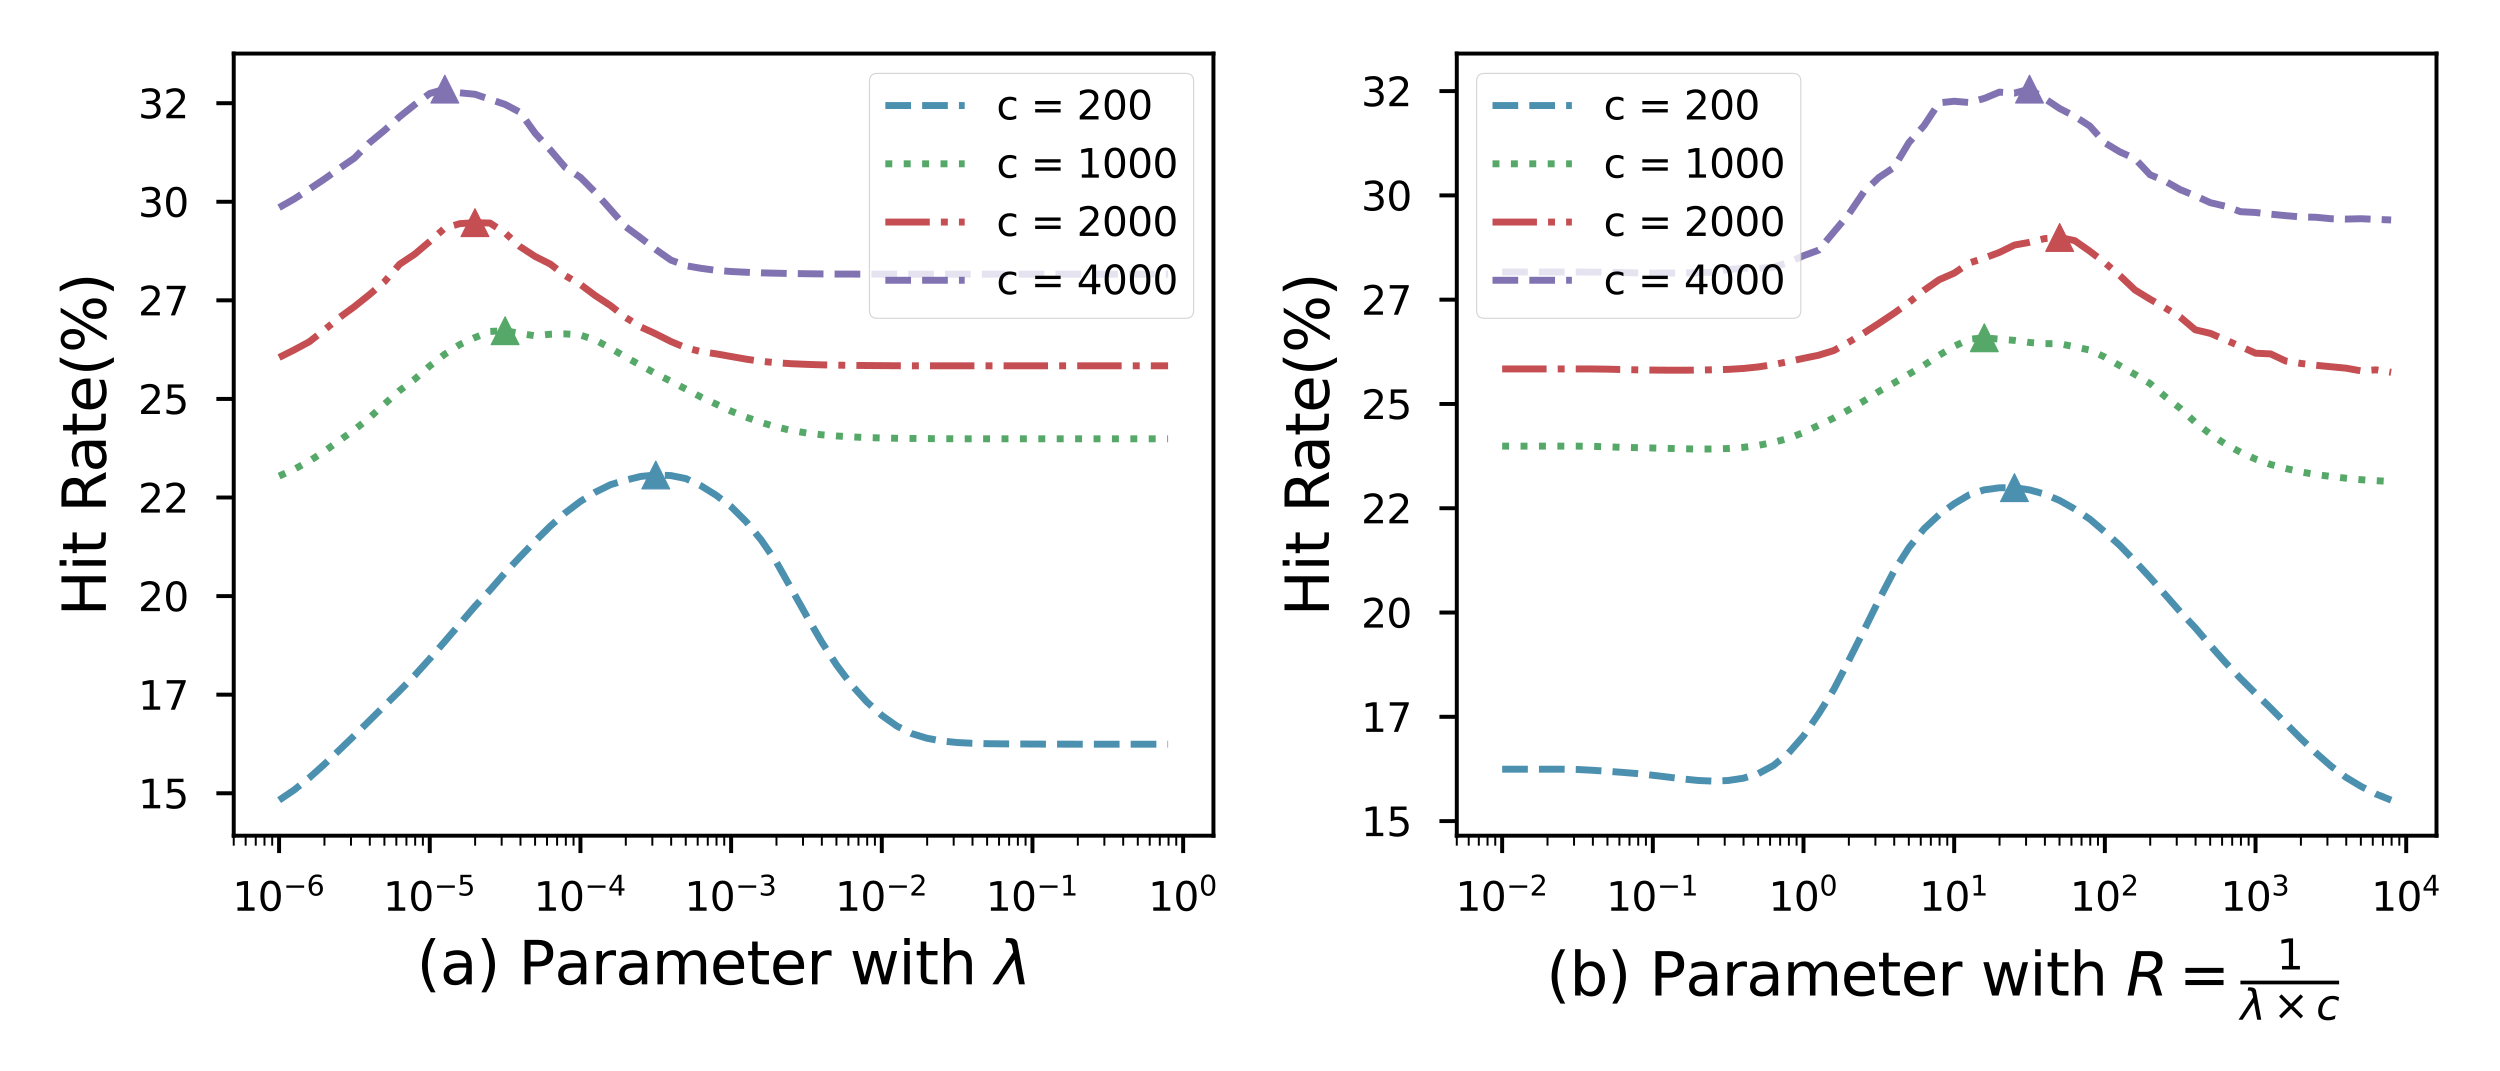 <?xml version="1.0" encoding="utf-8" standalone="no"?>
<!DOCTYPE svg PUBLIC "-//W3C//DTD SVG 1.1//EN"
  "http://www.w3.org/Graphics/SVG/1.1/DTD/svg11.dtd">
<svg xmlns:xlink="http://www.w3.org/1999/xlink" width="504pt" height="216pt" viewBox="0 0 504 216" xmlns="http://www.w3.org/2000/svg" version="1.1">
 <defs>
  <style type="text/css">*{stroke-linejoin: round; stroke-linecap: butt}</style>
 </defs>
 <g id="figure_1">
  <g id="patch_1">
   <path d="M 0 216 
L 504 216 
L 504 0 
L 0 0 
z
" style="fill: #ffffff"/>
  </g>
  <g id="axes_1">
   <g id="patch_2">
    <path d="M 47.12 168.48 
L 244.629 168.48 
L 244.629 10.8 
L 47.12 10.8 
z
" style="fill: #ffffff"/>
   </g>
   <g id="PathCollection_1">
    <defs>
     <path id="mc5ac6cacdc" d="M 0 -2.8 
L -2.8 2.8 
L 2.8 2.8 
z
" style="stroke: #4c90b0; stroke-width: 0.24"/>
    </defs>
    <g clip-path="url(#p018bb20e51)">
     <use xlink:href="#mc5ac6cacdc" x="132.205" y="95.758" style="fill: #4c90b0; stroke: #4c90b0; stroke-width: 0.24"/>
    </g>
   </g>
   <g id="PathCollection_2">
    <defs>
     <path id="mc78bae72a9" d="M 0 -2.8 
L -2.8 2.8 
L 2.8 2.8 
z
" style="stroke: #55a868; stroke-width: 0.24"/>
    </defs>
    <g clip-path="url(#p018bb20e51)">
     <use xlink:href="#mc78bae72a9" x="101.829" y="66.675" style="fill: #55a868; stroke: #55a868; stroke-width: 0.24"/>
    </g>
   </g>
   <g id="PathCollection_3">
    <defs>
     <path id="m9ccbcddc15" d="M 0 -2.8 
L -2.8 2.8 
L 2.8 2.8 
z
" style="stroke: #c44e52; stroke-width: 0.24"/>
    </defs>
    <g clip-path="url(#p018bb20e51)">
     <use xlink:href="#m9ccbcddc15" x="95.754" y="44.885" style="fill: #c44e52; stroke: #c44e52; stroke-width: 0.24"/>
    </g>
   </g>
   <g id="PathCollection_4">
    <defs>
     <path id="mafee4fb588" d="M 0 -2.8 
L -2.8 2.8 
L 2.8 2.8 
z
" style="stroke: #8172b2; stroke-width: 0.24"/>
    </defs>
    <g clip-path="url(#p018bb20e51)">
     <use xlink:href="#mafee4fb588" x="89.678" y="17.967" style="fill: #8172b2; stroke: #8172b2; stroke-width: 0.24"/>
    </g>
   </g>
   <g id="matplotlib.axis_1">
    <g id="xtick_1">
     <g id="line2d_1">
      <defs>
       <path id="m9e52264284" d="M 0 0 
L 0 3.5 
" style="stroke: #000000; stroke-width: 0.8"/>
      </defs>
      <g>
       <use xlink:href="#m9e52264284" x="56.264" y="168.48" style="stroke: #000000; stroke-width: 0.8"/>
      </g>
     </g>
     <g id="text_1">
      <!-- $\mathdefault{10^{-6}}$ -->
      <g transform="translate(46.864 183.659) scale(0.08 -0.08)">
       <defs>
        <path id="DejaVuSans-31" d="M 794 531 
L 1825 531 
L 1825 4091 
L 703 3866 
L 703 4441 
L 1819 4666 
L 2450 4666 
L 2450 531 
L 3481 531 
L 3481 0 
L 794 0 
L 794 531 
z
" transform="scale(0.016)"/>
        <path id="DejaVuSans-30" d="M 2034 4250 
Q 1547 4250 1301 3770 
Q 1056 3291 1056 2328 
Q 1056 1369 1301 889 
Q 1547 409 2034 409 
Q 2525 409 2770 889 
Q 3016 1369 3016 2328 
Q 3016 3291 2770 3770 
Q 2525 4250 2034 4250 
z
M 2034 4750 
Q 2819 4750 3233 4129 
Q 3647 3509 3647 2328 
Q 3647 1150 3233 529 
Q 2819 -91 2034 -91 
Q 1250 -91 836 529 
Q 422 1150 422 2328 
Q 422 3509 836 4129 
Q 1250 4750 2034 4750 
z
" transform="scale(0.016)"/>
        <path id="DejaVuSans-2212" d="M 678 2272 
L 4684 2272 
L 4684 1741 
L 678 1741 
L 678 2272 
z
" transform="scale(0.016)"/>
        <path id="DejaVuSans-36" d="M 2113 2584 
Q 1688 2584 1439 2293 
Q 1191 2003 1191 1497 
Q 1191 994 1439 701 
Q 1688 409 2113 409 
Q 2538 409 2786 701 
Q 3034 994 3034 1497 
Q 3034 2003 2786 2293 
Q 2538 2584 2113 2584 
z
M 3366 4563 
L 3366 3988 
Q 3128 4100 2886 4159 
Q 2644 4219 2406 4219 
Q 1781 4219 1451 3797 
Q 1122 3375 1075 2522 
Q 1259 2794 1537 2939 
Q 1816 3084 2150 3084 
Q 2853 3084 3261 2657 
Q 3669 2231 3669 1497 
Q 3669 778 3244 343 
Q 2819 -91 2113 -91 
Q 1303 -91 875 529 
Q 447 1150 447 2328 
Q 447 3434 972 4092 
Q 1497 4750 2381 4750 
Q 2619 4750 2861 4703 
Q 3103 4656 3366 4563 
z
" transform="scale(0.016)"/>
       </defs>
       <use xlink:href="#DejaVuSans-31" transform="translate(0 0.766)"/>
       <use xlink:href="#DejaVuSans-30" transform="translate(63.623 0.766)"/>
       <use xlink:href="#DejaVuSans-2212" transform="translate(128.203 39.047) scale(0.7)"/>
       <use xlink:href="#DejaVuSans-36" transform="translate(186.855 39.047) scale(0.7)"/>
      </g>
     </g>
    </g>
    <g id="xtick_2">
     <g id="line2d_2">
      <g>
       <use xlink:href="#m9e52264284" x="86.641" y="168.48" style="stroke: #000000; stroke-width: 0.8"/>
      </g>
     </g>
     <g id="text_2">
      <!-- $\mathdefault{10^{-5}}$ -->
      <g transform="translate(77.241 183.659) scale(0.08 -0.08)">
       <defs>
        <path id="DejaVuSans-35" d="M 691 4666 
L 3169 4666 
L 3169 4134 
L 1269 4134 
L 1269 2991 
Q 1406 3038 1543 3061 
Q 1681 3084 1819 3084 
Q 2600 3084 3056 2656 
Q 3513 2228 3513 1497 
Q 3513 744 3044 326 
Q 2575 -91 1722 -91 
Q 1428 -91 1123 -41 
Q 819 9 494 109 
L 494 744 
Q 775 591 1075 516 
Q 1375 441 1709 441 
Q 2250 441 2565 725 
Q 2881 1009 2881 1497 
Q 2881 1984 2565 2268 
Q 2250 2553 1709 2553 
Q 1456 2553 1204 2497 
Q 953 2441 691 2322 
L 691 4666 
z
" transform="scale(0.016)"/>
       </defs>
       <use xlink:href="#DejaVuSans-31" transform="translate(0 0.684)"/>
       <use xlink:href="#DejaVuSans-30" transform="translate(63.623 0.684)"/>
       <use xlink:href="#DejaVuSans-2212" transform="translate(128.203 38.966) scale(0.7)"/>
       <use xlink:href="#DejaVuSans-35" transform="translate(186.855 38.966) scale(0.7)"/>
      </g>
     </g>
    </g>
    <g id="xtick_3">
     <g id="line2d_3">
      <g>
       <use xlink:href="#m9e52264284" x="117.017" y="168.48" style="stroke: #000000; stroke-width: 0.8"/>
      </g>
     </g>
     <g id="text_3">
      <!-- $\mathdefault{10^{-4}}$ -->
      <g transform="translate(107.617 183.659) scale(0.08 -0.08)">
       <defs>
        <path id="DejaVuSans-34" d="M 2419 4116 
L 825 1625 
L 2419 1625 
L 2419 4116 
z
M 2253 4666 
L 3047 4666 
L 3047 1625 
L 3713 1625 
L 3713 1100 
L 3047 1100 
L 3047 0 
L 2419 0 
L 2419 1100 
L 313 1100 
L 313 1709 
L 2253 4666 
z
" transform="scale(0.016)"/>
       </defs>
       <use xlink:href="#DejaVuSans-31" transform="translate(0 0.684)"/>
       <use xlink:href="#DejaVuSans-30" transform="translate(63.623 0.684)"/>
       <use xlink:href="#DejaVuSans-2212" transform="translate(128.203 38.966) scale(0.7)"/>
       <use xlink:href="#DejaVuSans-34" transform="translate(186.855 38.966) scale(0.7)"/>
      </g>
     </g>
    </g>
    <g id="xtick_4">
     <g id="line2d_4">
      <g>
       <use xlink:href="#m9e52264284" x="147.394" y="168.48" style="stroke: #000000; stroke-width: 0.8"/>
      </g>
     </g>
     <g id="text_4">
      <!-- $\mathdefault{10^{-3}}$ -->
      <g transform="translate(137.994 183.659) scale(0.08 -0.08)">
       <defs>
        <path id="DejaVuSans-33" d="M 2597 2516 
Q 3050 2419 3304 2112 
Q 3559 1806 3559 1356 
Q 3559 666 3084 287 
Q 2609 -91 1734 -91 
Q 1441 -91 1130 -33 
Q 819 25 488 141 
L 488 750 
Q 750 597 1062 519 
Q 1375 441 1716 441 
Q 2309 441 2620 675 
Q 2931 909 2931 1356 
Q 2931 1769 2642 2001 
Q 2353 2234 1838 2234 
L 1294 2234 
L 1294 2753 
L 1863 2753 
Q 2328 2753 2575 2939 
Q 2822 3125 2822 3475 
Q 2822 3834 2567 4026 
Q 2313 4219 1838 4219 
Q 1578 4219 1281 4162 
Q 984 4106 628 3988 
L 628 4550 
Q 988 4650 1302 4700 
Q 1616 4750 1894 4750 
Q 2613 4750 3031 4423 
Q 3450 4097 3450 3541 
Q 3450 3153 3228 2886 
Q 3006 2619 2597 2516 
z
" transform="scale(0.016)"/>
       </defs>
       <use xlink:href="#DejaVuSans-31" transform="translate(0 0.766)"/>
       <use xlink:href="#DejaVuSans-30" transform="translate(63.623 0.766)"/>
       <use xlink:href="#DejaVuSans-2212" transform="translate(128.203 39.047) scale(0.7)"/>
       <use xlink:href="#DejaVuSans-33" transform="translate(186.855 39.047) scale(0.7)"/>
      </g>
     </g>
    </g>
    <g id="xtick_5">
     <g id="line2d_5">
      <g>
       <use xlink:href="#m9e52264284" x="177.77" y="168.48" style="stroke: #000000; stroke-width: 0.8"/>
      </g>
     </g>
     <g id="text_5">
      <!-- $\mathdefault{10^{-2}}$ -->
      <g transform="translate(168.37 183.659) scale(0.08 -0.08)">
       <defs>
        <path id="DejaVuSans-32" d="M 1228 531 
L 3431 531 
L 3431 0 
L 469 0 
L 469 531 
Q 828 903 1448 1529 
Q 2069 2156 2228 2338 
Q 2531 2678 2651 2914 
Q 2772 3150 2772 3378 
Q 2772 3750 2511 3984 
Q 2250 4219 1831 4219 
Q 1534 4219 1204 4116 
Q 875 4013 500 3803 
L 500 4441 
Q 881 4594 1212 4672 
Q 1544 4750 1819 4750 
Q 2544 4750 2975 4387 
Q 3406 4025 3406 3419 
Q 3406 3131 3298 2873 
Q 3191 2616 2906 2266 
Q 2828 2175 2409 1742 
Q 1991 1309 1228 531 
z
" transform="scale(0.016)"/>
       </defs>
       <use xlink:href="#DejaVuSans-31" transform="translate(0 0.766)"/>
       <use xlink:href="#DejaVuSans-30" transform="translate(63.623 0.766)"/>
       <use xlink:href="#DejaVuSans-2212" transform="translate(128.203 39.047) scale(0.7)"/>
       <use xlink:href="#DejaVuSans-32" transform="translate(186.855 39.047) scale(0.7)"/>
      </g>
     </g>
    </g>
    <g id="xtick_6">
     <g id="line2d_6">
      <g>
       <use xlink:href="#m9e52264284" x="208.146" y="168.48" style="stroke: #000000; stroke-width: 0.8"/>
      </g>
     </g>
     <g id="text_6">
      <!-- $\mathdefault{10^{-1}}$ -->
      <g transform="translate(198.746 183.659) scale(0.08 -0.08)">
       <use xlink:href="#DejaVuSans-31" transform="translate(0 0.684)"/>
       <use xlink:href="#DejaVuSans-30" transform="translate(63.623 0.684)"/>
       <use xlink:href="#DejaVuSans-2212" transform="translate(128.203 38.966) scale(0.7)"/>
       <use xlink:href="#DejaVuSans-31" transform="translate(186.855 38.966) scale(0.7)"/>
      </g>
     </g>
    </g>
    <g id="xtick_7">
     <g id="line2d_7">
      <g>
       <use xlink:href="#m9e52264284" x="238.523" y="168.48" style="stroke: #000000; stroke-width: 0.8"/>
      </g>
     </g>
     <g id="text_7">
      <!-- $\mathdefault{10^{0}}$ -->
      <g transform="translate(231.483 183.659) scale(0.08 -0.08)">
       <use xlink:href="#DejaVuSans-31" transform="translate(0 0.766)"/>
       <use xlink:href="#DejaVuSans-30" transform="translate(63.623 0.766)"/>
       <use xlink:href="#DejaVuSans-30" transform="translate(128.203 39.047) scale(0.7)"/>
      </g>
     </g>
    </g>
    <g id="xtick_8">
     <g id="line2d_8">
      <defs>
       <path id="m2b1a75db34" d="M 0 0 
L 0 2 
" style="stroke: #000000; stroke-width: 0.4"/>
      </defs>
      <g>
       <use xlink:href="#m2b1a75db34" x="47.12" y="168.48" style="stroke: #000000; stroke-width: 0.4"/>
      </g>
     </g>
    </g>
    <g id="xtick_9">
     <g id="line2d_9">
      <g>
       <use xlink:href="#m2b1a75db34" x="49.525" y="168.48" style="stroke: #000000; stroke-width: 0.4"/>
      </g>
     </g>
    </g>
    <g id="xtick_10">
     <g id="line2d_10">
      <g>
       <use xlink:href="#m2b1a75db34" x="51.559" y="168.48" style="stroke: #000000; stroke-width: 0.4"/>
      </g>
     </g>
    </g>
    <g id="xtick_11">
     <g id="line2d_11">
      <g>
       <use xlink:href="#m2b1a75db34" x="53.32" y="168.48" style="stroke: #000000; stroke-width: 0.4"/>
      </g>
     </g>
    </g>
    <g id="xtick_12">
     <g id="line2d_12">
      <g>
       <use xlink:href="#m2b1a75db34" x="54.874" y="168.48" style="stroke: #000000; stroke-width: 0.4"/>
      </g>
     </g>
    </g>
    <g id="xtick_13">
     <g id="line2d_13">
      <g>
       <use xlink:href="#m2b1a75db34" x="65.408" y="168.48" style="stroke: #000000; stroke-width: 0.4"/>
      </g>
     </g>
    </g>
    <g id="xtick_14">
     <g id="line2d_14">
      <g>
       <use xlink:href="#m2b1a75db34" x="70.757" y="168.48" style="stroke: #000000; stroke-width: 0.4"/>
      </g>
     </g>
    </g>
    <g id="xtick_15">
     <g id="line2d_15">
      <g>
       <use xlink:href="#m2b1a75db34" x="74.553" y="168.48" style="stroke: #000000; stroke-width: 0.4"/>
      </g>
     </g>
    </g>
    <g id="xtick_16">
     <g id="line2d_16">
      <g>
       <use xlink:href="#m2b1a75db34" x="77.496" y="168.48" style="stroke: #000000; stroke-width: 0.4"/>
      </g>
     </g>
    </g>
    <g id="xtick_17">
     <g id="line2d_17">
      <g>
       <use xlink:href="#m2b1a75db34" x="79.902" y="168.48" style="stroke: #000000; stroke-width: 0.4"/>
      </g>
     </g>
    </g>
    <g id="xtick_18">
     <g id="line2d_18">
      <g>
       <use xlink:href="#m2b1a75db34" x="81.935" y="168.48" style="stroke: #000000; stroke-width: 0.4"/>
      </g>
     </g>
    </g>
    <g id="xtick_19">
     <g id="line2d_19">
      <g>
       <use xlink:href="#m2b1a75db34" x="83.697" y="168.48" style="stroke: #000000; stroke-width: 0.4"/>
      </g>
     </g>
    </g>
    <g id="xtick_20">
     <g id="line2d_20">
      <g>
       <use xlink:href="#m2b1a75db34" x="85.251" y="168.48" style="stroke: #000000; stroke-width: 0.4"/>
      </g>
     </g>
    </g>
    <g id="xtick_21">
     <g id="line2d_21">
      <g>
       <use xlink:href="#m2b1a75db34" x="95.785" y="168.48" style="stroke: #000000; stroke-width: 0.4"/>
      </g>
     </g>
    </g>
    <g id="xtick_22">
     <g id="line2d_22">
      <g>
       <use xlink:href="#m2b1a75db34" x="101.134" y="168.48" style="stroke: #000000; stroke-width: 0.4"/>
      </g>
     </g>
    </g>
    <g id="xtick_23">
     <g id="line2d_23">
      <g>
       <use xlink:href="#m2b1a75db34" x="104.929" y="168.48" style="stroke: #000000; stroke-width: 0.4"/>
      </g>
     </g>
    </g>
    <g id="xtick_24">
     <g id="line2d_24">
      <g>
       <use xlink:href="#m2b1a75db34" x="107.873" y="168.48" style="stroke: #000000; stroke-width: 0.4"/>
      </g>
     </g>
    </g>
    <g id="xtick_25">
     <g id="line2d_25">
      <g>
       <use xlink:href="#m2b1a75db34" x="110.278" y="168.48" style="stroke: #000000; stroke-width: 0.4"/>
      </g>
     </g>
    </g>
    <g id="xtick_26">
     <g id="line2d_26">
      <g>
       <use xlink:href="#m2b1a75db34" x="112.312" y="168.48" style="stroke: #000000; stroke-width: 0.4"/>
      </g>
     </g>
    </g>
    <g id="xtick_27">
     <g id="line2d_27">
      <g>
       <use xlink:href="#m2b1a75db34" x="114.073" y="168.48" style="stroke: #000000; stroke-width: 0.4"/>
      </g>
     </g>
    </g>
    <g id="xtick_28">
     <g id="line2d_28">
      <g>
       <use xlink:href="#m2b1a75db34" x="115.627" y="168.48" style="stroke: #000000; stroke-width: 0.4"/>
      </g>
     </g>
    </g>
    <g id="xtick_29">
     <g id="line2d_29">
      <g>
       <use xlink:href="#m2b1a75db34" x="126.161" y="168.48" style="stroke: #000000; stroke-width: 0.4"/>
      </g>
     </g>
    </g>
    <g id="xtick_30">
     <g id="line2d_30">
      <g>
       <use xlink:href="#m2b1a75db34" x="131.51" y="168.48" style="stroke: #000000; stroke-width: 0.4"/>
      </g>
     </g>
    </g>
    <g id="xtick_31">
     <g id="line2d_31">
      <g>
       <use xlink:href="#m2b1a75db34" x="135.306" y="168.48" style="stroke: #000000; stroke-width: 0.4"/>
      </g>
     </g>
    </g>
    <g id="xtick_32">
     <g id="line2d_32">
      <g>
       <use xlink:href="#m2b1a75db34" x="138.249" y="168.48" style="stroke: #000000; stroke-width: 0.4"/>
      </g>
     </g>
    </g>
    <g id="xtick_33">
     <g id="line2d_33">
      <g>
       <use xlink:href="#m2b1a75db34" x="140.655" y="168.48" style="stroke: #000000; stroke-width: 0.4"/>
      </g>
     </g>
    </g>
    <g id="xtick_34">
     <g id="line2d_34">
      <g>
       <use xlink:href="#m2b1a75db34" x="142.688" y="168.48" style="stroke: #000000; stroke-width: 0.4"/>
      </g>
     </g>
    </g>
    <g id="xtick_35">
     <g id="line2d_35">
      <g>
       <use xlink:href="#m2b1a75db34" x="144.45" y="168.48" style="stroke: #000000; stroke-width: 0.4"/>
      </g>
     </g>
    </g>
    <g id="xtick_36">
     <g id="line2d_36">
      <g>
       <use xlink:href="#m2b1a75db34" x="146.004" y="168.48" style="stroke: #000000; stroke-width: 0.4"/>
      </g>
     </g>
    </g>
    <g id="xtick_37">
     <g id="line2d_37">
      <g>
       <use xlink:href="#m2b1a75db34" x="156.538" y="168.48" style="stroke: #000000; stroke-width: 0.4"/>
      </g>
     </g>
    </g>
    <g id="xtick_38">
     <g id="line2d_38">
      <g>
       <use xlink:href="#m2b1a75db34" x="161.887" y="168.48" style="stroke: #000000; stroke-width: 0.4"/>
      </g>
     </g>
    </g>
    <g id="xtick_39">
     <g id="line2d_39">
      <g>
       <use xlink:href="#m2b1a75db34" x="165.682" y="168.48" style="stroke: #000000; stroke-width: 0.4"/>
      </g>
     </g>
    </g>
    <g id="xtick_40">
     <g id="line2d_40">
      <g>
       <use xlink:href="#m2b1a75db34" x="168.626" y="168.48" style="stroke: #000000; stroke-width: 0.4"/>
      </g>
     </g>
    </g>
    <g id="xtick_41">
     <g id="line2d_41">
      <g>
       <use xlink:href="#m2b1a75db34" x="171.031" y="168.48" style="stroke: #000000; stroke-width: 0.4"/>
      </g>
     </g>
    </g>
    <g id="xtick_42">
     <g id="line2d_42">
      <g>
       <use xlink:href="#m2b1a75db34" x="173.065" y="168.48" style="stroke: #000000; stroke-width: 0.4"/>
      </g>
     </g>
    </g>
    <g id="xtick_43">
     <g id="line2d_43">
      <g>
       <use xlink:href="#m2b1a75db34" x="174.826" y="168.48" style="stroke: #000000; stroke-width: 0.4"/>
      </g>
     </g>
    </g>
    <g id="xtick_44">
     <g id="line2d_44">
      <g>
       <use xlink:href="#m2b1a75db34" x="176.38" y="168.48" style="stroke: #000000; stroke-width: 0.4"/>
      </g>
     </g>
    </g>
    <g id="xtick_45">
     <g id="line2d_45">
      <g>
       <use xlink:href="#m2b1a75db34" x="186.914" y="168.48" style="stroke: #000000; stroke-width: 0.4"/>
      </g>
     </g>
    </g>
    <g id="xtick_46">
     <g id="line2d_46">
      <g>
       <use xlink:href="#m2b1a75db34" x="192.263" y="168.48" style="stroke: #000000; stroke-width: 0.4"/>
      </g>
     </g>
    </g>
    <g id="xtick_47">
     <g id="line2d_47">
      <g>
       <use xlink:href="#m2b1a75db34" x="196.058" y="168.48" style="stroke: #000000; stroke-width: 0.4"/>
      </g>
     </g>
    </g>
    <g id="xtick_48">
     <g id="line2d_48">
      <g>
       <use xlink:href="#m2b1a75db34" x="199.002" y="168.48" style="stroke: #000000; stroke-width: 0.4"/>
      </g>
     </g>
    </g>
    <g id="xtick_49">
     <g id="line2d_49">
      <g>
       <use xlink:href="#m2b1a75db34" x="201.407" y="168.48" style="stroke: #000000; stroke-width: 0.4"/>
      </g>
     </g>
    </g>
    <g id="xtick_50">
     <g id="line2d_50">
      <g>
       <use xlink:href="#m2b1a75db34" x="203.441" y="168.48" style="stroke: #000000; stroke-width: 0.4"/>
      </g>
     </g>
    </g>
    <g id="xtick_51">
     <g id="line2d_51">
      <g>
       <use xlink:href="#m2b1a75db34" x="205.203" y="168.48" style="stroke: #000000; stroke-width: 0.4"/>
      </g>
     </g>
    </g>
    <g id="xtick_52">
     <g id="line2d_52">
      <g>
       <use xlink:href="#m2b1a75db34" x="206.756" y="168.48" style="stroke: #000000; stroke-width: 0.4"/>
      </g>
     </g>
    </g>
    <g id="xtick_53">
     <g id="line2d_53">
      <g>
       <use xlink:href="#m2b1a75db34" x="217.291" y="168.48" style="stroke: #000000; stroke-width: 0.4"/>
      </g>
     </g>
    </g>
    <g id="xtick_54">
     <g id="line2d_54">
      <g>
       <use xlink:href="#m2b1a75db34" x="222.64" y="168.48" style="stroke: #000000; stroke-width: 0.4"/>
      </g>
     </g>
    </g>
    <g id="xtick_55">
     <g id="line2d_55">
      <g>
       <use xlink:href="#m2b1a75db34" x="226.435" y="168.48" style="stroke: #000000; stroke-width: 0.4"/>
      </g>
     </g>
    </g>
    <g id="xtick_56">
     <g id="line2d_56">
      <g>
       <use xlink:href="#m2b1a75db34" x="229.379" y="168.48" style="stroke: #000000; stroke-width: 0.4"/>
      </g>
     </g>
    </g>
    <g id="xtick_57">
     <g id="line2d_57">
      <g>
       <use xlink:href="#m2b1a75db34" x="231.784" y="168.48" style="stroke: #000000; stroke-width: 0.4"/>
      </g>
     </g>
    </g>
    <g id="xtick_58">
     <g id="line2d_58">
      <g>
       <use xlink:href="#m2b1a75db34" x="233.817" y="168.48" style="stroke: #000000; stroke-width: 0.4"/>
      </g>
     </g>
    </g>
    <g id="xtick_59">
     <g id="line2d_59">
      <g>
       <use xlink:href="#m2b1a75db34" x="235.579" y="168.48" style="stroke: #000000; stroke-width: 0.4"/>
      </g>
     </g>
    </g>
    <g id="xtick_60">
     <g id="line2d_60">
      <g>
       <use xlink:href="#m2b1a75db34" x="237.133" y="168.48" style="stroke: #000000; stroke-width: 0.4"/>
      </g>
     </g>
    </g>
    <g id="text_8">
     <!-- (a) Parameter with $\lambda$ -->
     <g transform="translate(84.015 198.441) scale(0.12 -0.12)">
      <defs>
       <path id="DejaVuSans-28" d="M 1984 4856 
Q 1566 4138 1362 3434 
Q 1159 2731 1159 2009 
Q 1159 1288 1364 580 
Q 1569 -128 1984 -844 
L 1484 -844 
Q 1016 -109 783 600 
Q 550 1309 550 2009 
Q 550 2706 781 3412 
Q 1013 4119 1484 4856 
L 1984 4856 
z
" transform="scale(0.016)"/>
       <path id="DejaVuSans-61" d="M 2194 1759 
Q 1497 1759 1228 1600 
Q 959 1441 959 1056 
Q 959 750 1161 570 
Q 1363 391 1709 391 
Q 2188 391 2477 730 
Q 2766 1069 2766 1631 
L 2766 1759 
L 2194 1759 
z
M 3341 1997 
L 3341 0 
L 2766 0 
L 2766 531 
Q 2569 213 2275 61 
Q 1981 -91 1556 -91 
Q 1019 -91 701 211 
Q 384 513 384 1019 
Q 384 1609 779 1909 
Q 1175 2209 1959 2209 
L 2766 2209 
L 2766 2266 
Q 2766 2663 2505 2880 
Q 2244 3097 1772 3097 
Q 1472 3097 1187 3025 
Q 903 2953 641 2809 
L 641 3341 
Q 956 3463 1253 3523 
Q 1550 3584 1831 3584 
Q 2591 3584 2966 3190 
Q 3341 2797 3341 1997 
z
" transform="scale(0.016)"/>
       <path id="DejaVuSans-29" d="M 513 4856 
L 1013 4856 
Q 1481 4119 1714 3412 
Q 1947 2706 1947 2009 
Q 1947 1309 1714 600 
Q 1481 -109 1013 -844 
L 513 -844 
Q 928 -128 1133 580 
Q 1338 1288 1338 2009 
Q 1338 2731 1133 3434 
Q 928 4138 513 4856 
z
" transform="scale(0.016)"/>
       <path id="DejaVuSans-20" transform="scale(0.016)"/>
       <path id="DejaVuSans-50" d="M 1259 4147 
L 1259 2394 
L 2053 2394 
Q 2494 2394 2734 2622 
Q 2975 2850 2975 3272 
Q 2975 3691 2734 3919 
Q 2494 4147 2053 4147 
L 1259 4147 
z
M 628 4666 
L 2053 4666 
Q 2838 4666 3239 4311 
Q 3641 3956 3641 3272 
Q 3641 2581 3239 2228 
Q 2838 1875 2053 1875 
L 1259 1875 
L 1259 0 
L 628 0 
L 628 4666 
z
" transform="scale(0.016)"/>
       <path id="DejaVuSans-72" d="M 2631 2963 
Q 2534 3019 2420 3045 
Q 2306 3072 2169 3072 
Q 1681 3072 1420 2755 
Q 1159 2438 1159 1844 
L 1159 0 
L 581 0 
L 581 3500 
L 1159 3500 
L 1159 2956 
Q 1341 3275 1631 3429 
Q 1922 3584 2338 3584 
Q 2397 3584 2469 3576 
Q 2541 3569 2628 3553 
L 2631 2963 
z
" transform="scale(0.016)"/>
       <path id="DejaVuSans-6d" d="M 3328 2828 
Q 3544 3216 3844 3400 
Q 4144 3584 4550 3584 
Q 5097 3584 5394 3201 
Q 5691 2819 5691 2113 
L 5691 0 
L 5113 0 
L 5113 2094 
Q 5113 2597 4934 2840 
Q 4756 3084 4391 3084 
Q 3944 3084 3684 2787 
Q 3425 2491 3425 1978 
L 3425 0 
L 2847 0 
L 2847 2094 
Q 2847 2600 2669 2842 
Q 2491 3084 2119 3084 
Q 1678 3084 1418 2786 
Q 1159 2488 1159 1978 
L 1159 0 
L 581 0 
L 581 3500 
L 1159 3500 
L 1159 2956 
Q 1356 3278 1631 3431 
Q 1906 3584 2284 3584 
Q 2666 3584 2933 3390 
Q 3200 3197 3328 2828 
z
" transform="scale(0.016)"/>
       <path id="DejaVuSans-65" d="M 3597 1894 
L 3597 1613 
L 953 1613 
Q 991 1019 1311 708 
Q 1631 397 2203 397 
Q 2534 397 2845 478 
Q 3156 559 3463 722 
L 3463 178 
Q 3153 47 2828 -22 
Q 2503 -91 2169 -91 
Q 1331 -91 842 396 
Q 353 884 353 1716 
Q 353 2575 817 3079 
Q 1281 3584 2069 3584 
Q 2775 3584 3186 3129 
Q 3597 2675 3597 1894 
z
M 3022 2063 
Q 3016 2534 2758 2815 
Q 2500 3097 2075 3097 
Q 1594 3097 1305 2825 
Q 1016 2553 972 2059 
L 3022 2063 
z
" transform="scale(0.016)"/>
       <path id="DejaVuSans-74" d="M 1172 4494 
L 1172 3500 
L 2356 3500 
L 2356 3053 
L 1172 3053 
L 1172 1153 
Q 1172 725 1289 603 
Q 1406 481 1766 481 
L 2356 481 
L 2356 0 
L 1766 0 
Q 1100 0 847 248 
Q 594 497 594 1153 
L 594 3053 
L 172 3053 
L 172 3500 
L 594 3500 
L 594 4494 
L 1172 4494 
z
" transform="scale(0.016)"/>
       <path id="DejaVuSans-77" d="M 269 3500 
L 844 3500 
L 1563 769 
L 2278 3500 
L 2956 3500 
L 3675 769 
L 4391 3500 
L 4966 3500 
L 4050 0 
L 3372 0 
L 2619 2869 
L 1863 0 
L 1184 0 
L 269 3500 
z
" transform="scale(0.016)"/>
       <path id="DejaVuSans-69" d="M 603 3500 
L 1178 3500 
L 1178 0 
L 603 0 
L 603 3500 
z
M 603 4863 
L 1178 4863 
L 1178 4134 
L 603 4134 
L 603 4863 
z
" transform="scale(0.016)"/>
       <path id="DejaVuSans-68" d="M 3513 2113 
L 3513 0 
L 2938 0 
L 2938 2094 
Q 2938 2591 2744 2837 
Q 2550 3084 2163 3084 
Q 1697 3084 1428 2787 
Q 1159 2491 1159 1978 
L 1159 0 
L 581 0 
L 581 4863 
L 1159 4863 
L 1159 2956 
Q 1366 3272 1645 3428 
Q 1925 3584 2291 3584 
Q 2894 3584 3203 3211 
Q 3513 2838 3513 2113 
z
" transform="scale(0.016)"/>
       <path id="DejaVuSans-Oblique-3bb" d="M 2350 4316 
L 3125 0 
L 2516 0 
L 2038 2588 
L 328 0 
L -281 0 
L 1903 3356 
L 1794 3975 
Q 1725 4369 1391 4369 
L 1091 4369 
L 1184 4863 
L 1550 4856 
Q 2253 4847 2350 4316 
z
" transform="scale(0.016)"/>
      </defs>
      <use xlink:href="#DejaVuSans-28" transform="translate(0 0.016)"/>
      <use xlink:href="#DejaVuSans-61" transform="translate(39.014 0.016)"/>
      <use xlink:href="#DejaVuSans-29" transform="translate(100.293 0.016)"/>
      <use xlink:href="#DejaVuSans-20" transform="translate(139.307 0.016)"/>
      <use xlink:href="#DejaVuSans-50" transform="translate(171.094 0.016)"/>
      <use xlink:href="#DejaVuSans-61" transform="translate(231.396 0.016)"/>
      <use xlink:href="#DejaVuSans-72" transform="translate(292.676 0.016)"/>
      <use xlink:href="#DejaVuSans-61" transform="translate(333.789 0.016)"/>
      <use xlink:href="#DejaVuSans-6d" transform="translate(395.068 0.016)"/>
      <use xlink:href="#DejaVuSans-65" transform="translate(492.48 0.016)"/>
      <use xlink:href="#DejaVuSans-74" transform="translate(554.004 0.016)"/>
      <use xlink:href="#DejaVuSans-65" transform="translate(593.213 0.016)"/>
      <use xlink:href="#DejaVuSans-72" transform="translate(654.736 0.016)"/>
      <use xlink:href="#DejaVuSans-20" transform="translate(695.85 0.016)"/>
      <use xlink:href="#DejaVuSans-77" transform="translate(727.637 0.016)"/>
      <use xlink:href="#DejaVuSans-69" transform="translate(809.424 0.016)"/>
      <use xlink:href="#DejaVuSans-74" transform="translate(837.207 0.016)"/>
      <use xlink:href="#DejaVuSans-68" transform="translate(876.416 0.016)"/>
      <use xlink:href="#DejaVuSans-20" transform="translate(939.795 0.016)"/>
      <use xlink:href="#DejaVuSans-Oblique-3bb" transform="translate(971.582 0.016)"/>
     </g>
    </g>
   </g>
   <g id="matplotlib.axis_2">
    <g id="ytick_1">
     <g id="line2d_61">
      <defs>
       <path id="m11276d53b6" d="M 0 0 
L -3.5 0 
" style="stroke: #000000; stroke-width: 0.8"/>
      </defs>
      <g>
       <use xlink:href="#m11276d53b6" x="47.12" y="159.919" style="stroke: #000000; stroke-width: 0.8"/>
      </g>
     </g>
     <g id="text_9">
      <!-- 15 -->
      <g transform="translate(27.84 162.959) scale(0.08 -0.08)">
       <use xlink:href="#DejaVuSans-31"/>
       <use xlink:href="#DejaVuSans-35" x="63.623"/>
      </g>
     </g>
    </g>
    <g id="ytick_2">
     <g id="line2d_62">
      <g>
       <use xlink:href="#m11276d53b6" x="47.12" y="140.045" style="stroke: #000000; stroke-width: 0.8"/>
      </g>
     </g>
     <g id="text_10">
      <!-- 17 -->
      <g transform="translate(27.84 143.085) scale(0.08 -0.08)">
       <defs>
        <path id="DejaVuSans-37" d="M 525 4666 
L 3525 4666 
L 3525 4397 
L 1831 0 
L 1172 0 
L 2766 4134 
L 525 4134 
L 525 4666 
z
" transform="scale(0.016)"/>
       </defs>
       <use xlink:href="#DejaVuSans-31"/>
       <use xlink:href="#DejaVuSans-37" x="63.623"/>
      </g>
     </g>
    </g>
    <g id="ytick_3">
     <g id="line2d_63">
      <g>
       <use xlink:href="#m11276d53b6" x="47.12" y="120.172" style="stroke: #000000; stroke-width: 0.8"/>
      </g>
     </g>
     <g id="text_11">
      <!-- 20 -->
      <g transform="translate(27.84 123.211) scale(0.08 -0.08)">
       <use xlink:href="#DejaVuSans-32"/>
       <use xlink:href="#DejaVuSans-30" x="63.623"/>
      </g>
     </g>
    </g>
    <g id="ytick_4">
     <g id="line2d_64">
      <g>
       <use xlink:href="#m11276d53b6" x="47.12" y="100.298" style="stroke: #000000; stroke-width: 0.8"/>
      </g>
     </g>
     <g id="text_12">
      <!-- 22 -->
      <g transform="translate(27.84 103.337) scale(0.08 -0.08)">
       <use xlink:href="#DejaVuSans-32"/>
       <use xlink:href="#DejaVuSans-32" x="63.623"/>
      </g>
     </g>
    </g>
    <g id="ytick_5">
     <g id="line2d_65">
      <g>
       <use xlink:href="#m11276d53b6" x="47.12" y="80.424" style="stroke: #000000; stroke-width: 0.8"/>
      </g>
     </g>
     <g id="text_13">
      <!-- 25 -->
      <g transform="translate(27.84 83.464) scale(0.08 -0.08)">
       <use xlink:href="#DejaVuSans-32"/>
       <use xlink:href="#DejaVuSans-35" x="63.623"/>
      </g>
     </g>
    </g>
    <g id="ytick_6">
     <g id="line2d_66">
      <g>
       <use xlink:href="#m11276d53b6" x="47.12" y="60.55" style="stroke: #000000; stroke-width: 0.8"/>
      </g>
     </g>
     <g id="text_14">
      <!-- 27 -->
      <g transform="translate(27.84 63.59) scale(0.08 -0.08)">
       <use xlink:href="#DejaVuSans-32"/>
       <use xlink:href="#DejaVuSans-37" x="63.623"/>
      </g>
     </g>
    </g>
    <g id="ytick_7">
     <g id="line2d_67">
      <g>
       <use xlink:href="#m11276d53b6" x="47.12" y="40.677" style="stroke: #000000; stroke-width: 0.8"/>
      </g>
     </g>
     <g id="text_15">
      <!-- 30 -->
      <g transform="translate(27.84 43.716) scale(0.08 -0.08)">
       <use xlink:href="#DejaVuSans-33"/>
       <use xlink:href="#DejaVuSans-30" x="63.623"/>
      </g>
     </g>
    </g>
    <g id="ytick_8">
     <g id="line2d_68">
      <g>
       <use xlink:href="#m11276d53b6" x="47.12" y="20.803" style="stroke: #000000; stroke-width: 0.8"/>
      </g>
     </g>
     <g id="text_16">
      <!-- 32 -->
      <g transform="translate(27.84 23.842) scale(0.08 -0.08)">
       <use xlink:href="#DejaVuSans-33"/>
       <use xlink:href="#DejaVuSans-32" x="63.623"/>
      </g>
     </g>
    </g>
    <g id="text_17">
     <!-- Hit Rate(%) -->
     <g transform="translate(21.344 124.216) rotate(-90) scale(0.12 -0.12)">
      <defs>
       <path id="DejaVuSans-48" d="M 628 4666 
L 1259 4666 
L 1259 2753 
L 3553 2753 
L 3553 4666 
L 4184 4666 
L 4184 0 
L 3553 0 
L 3553 2222 
L 1259 2222 
L 1259 0 
L 628 0 
L 628 4666 
z
" transform="scale(0.016)"/>
       <path id="DejaVuSans-52" d="M 2841 2188 
Q 3044 2119 3236 1894 
Q 3428 1669 3622 1275 
L 4263 0 
L 3584 0 
L 2988 1197 
Q 2756 1666 2539 1819 
Q 2322 1972 1947 1972 
L 1259 1972 
L 1259 0 
L 628 0 
L 628 4666 
L 2053 4666 
Q 2853 4666 3247 4331 
Q 3641 3997 3641 3322 
Q 3641 2881 3436 2590 
Q 3231 2300 2841 2188 
z
M 1259 4147 
L 1259 2491 
L 2053 2491 
Q 2509 2491 2742 2702 
Q 2975 2913 2975 3322 
Q 2975 3731 2742 3939 
Q 2509 4147 2053 4147 
L 1259 4147 
z
" transform="scale(0.016)"/>
       <path id="DejaVuSans-25" d="M 4653 2053 
Q 4381 2053 4226 1822 
Q 4072 1591 4072 1178 
Q 4072 772 4226 539 
Q 4381 306 4653 306 
Q 4919 306 5073 539 
Q 5228 772 5228 1178 
Q 5228 1588 5073 1820 
Q 4919 2053 4653 2053 
z
M 4653 2450 
Q 5147 2450 5437 2106 
Q 5728 1763 5728 1178 
Q 5728 594 5436 251 
Q 5144 -91 4653 -91 
Q 4153 -91 3862 251 
Q 3572 594 3572 1178 
Q 3572 1766 3864 2108 
Q 4156 2450 4653 2450 
z
M 1428 4353 
Q 1159 4353 1004 4120 
Q 850 3888 850 3481 
Q 850 3069 1003 2837 
Q 1156 2606 1428 2606 
Q 1700 2606 1854 2837 
Q 2009 3069 2009 3481 
Q 2009 3884 1853 4118 
Q 1697 4353 1428 4353 
z
M 4250 4750 
L 4750 4750 
L 1831 -91 
L 1331 -91 
L 4250 4750 
z
M 1428 4750 
Q 1922 4750 2215 4408 
Q 2509 4066 2509 3481 
Q 2509 2891 2217 2550 
Q 1925 2209 1428 2209 
Q 931 2209 642 2551 
Q 353 2894 353 3481 
Q 353 4063 643 4406 
Q 934 4750 1428 4750 
z
" transform="scale(0.016)"/>
      </defs>
      <use xlink:href="#DejaVuSans-48"/>
      <use xlink:href="#DejaVuSans-69" x="75.195"/>
      <use xlink:href="#DejaVuSans-74" x="102.979"/>
      <use xlink:href="#DejaVuSans-20" x="142.188"/>
      <use xlink:href="#DejaVuSans-52" x="173.975"/>
      <use xlink:href="#DejaVuSans-61" x="241.207"/>
      <use xlink:href="#DejaVuSans-74" x="302.486"/>
      <use xlink:href="#DejaVuSans-65" x="341.695"/>
      <use xlink:href="#DejaVuSans-28" x="403.219"/>
      <use xlink:href="#DejaVuSans-25" x="442.232"/>
      <use xlink:href="#DejaVuSans-29" x="537.252"/>
     </g>
    </g>
   </g>
   <g id="line2d_69">
    <path d="M 56.264 161.313 
L 59.302 159.254 
L 62.34 156.813 
L 65.377 154.092 
L 68.415 151.204 
L 71.452 148.279 
L 74.49 145.271 
L 77.528 142.269 
L 80.565 139.271 
L 83.603 136.162 
L 86.641 132.798 
L 89.678 129.31 
L 92.716 125.763 
L 95.754 122.222 
L 98.791 118.951 
L 101.829 115.461 
L 104.867 112.238 
L 107.904 109.073 
L 110.942 106.064 
L 113.979 103.379 
L 117.017 101.075 
L 120.055 99.198 
L 123.092 97.707 
L 126.13 96.799 
L 129.168 96.048 
L 132.205 95.758 
L 135.243 95.87 
L 138.281 96.487 
L 141.318 97.934 
L 144.356 99.829 
L 147.394 102.149 
L 150.431 105.178 
L 153.469 108.879 
L 156.506 113.293 
L 159.544 118.707 
L 162.582 124.125 
L 165.619 129.364 
L 168.657 134.066 
L 171.695 138.12 
L 174.732 141.47 
L 177.77 144.233 
L 180.808 146.382 
L 183.845 147.906 
L 186.883 148.835 
L 189.921 149.394 
L 192.958 149.692 
L 195.996 149.846 
L 199.033 149.927 
L 202.071 149.964 
L 205.109 149.984 
L 208.146 150.002 
L 211.184 150.016 
L 214.222 150.023 
L 217.259 150.026 
L 220.297 150.028 
L 223.335 150.027 
L 226.372 150.027 
L 229.41 150.028 
L 232.448 150.028 
L 235.485 150.026 
" clip-path="url(#p018bb20e51)" style="fill: none; stroke-dasharray: 5.18,2.24; stroke-dashoffset: 0; stroke: #4c90b0; stroke-width: 1.4"/>
   </g>
   <g id="line2d_70">
    <path d="M 56.264 95.972 
L 59.302 94.596 
L 62.34 92.963 
L 65.377 90.996 
L 68.415 88.818 
L 71.452 86.641 
L 74.49 84.214 
L 77.528 81.446 
L 80.565 78.737 
L 83.603 76.446 
L 86.641 73.773 
L 89.678 71.399 
L 92.716 69.459 
L 95.754 68.049 
L 98.791 66.819 
L 101.829 66.675 
L 104.867 67.236 
L 107.904 67.697 
L 110.942 67.377 
L 113.979 67.314 
L 117.017 67.544 
L 120.055 68.567 
L 123.092 70.196 
L 126.13 71.986 
L 129.168 73.649 
L 132.205 75.335 
L 135.243 76.857 
L 138.281 78.454 
L 141.318 80.048 
L 144.356 81.465 
L 147.394 82.883 
L 150.431 84.113 
L 153.469 85.172 
L 156.506 86.07 
L 159.544 86.787 
L 162.582 87.289 
L 165.619 87.65 
L 168.657 87.889 
L 171.695 88.081 
L 174.732 88.213 
L 177.77 88.297 
L 180.808 88.354 
L 183.845 88.391 
L 186.883 88.425 
L 189.921 88.444 
L 192.958 88.456 
L 195.996 88.457 
L 199.033 88.457 
L 202.071 88.457 
L 205.109 88.457 
L 208.146 88.457 
L 211.184 88.457 
L 214.222 88.457 
L 217.259 88.457 
L 220.297 88.457 
L 223.335 88.457 
L 226.372 88.457 
L 229.41 88.457 
L 232.448 88.457 
L 235.485 88.457 
" clip-path="url(#p018bb20e51)" style="fill: none; stroke-dasharray: 1.4,2.31; stroke-dashoffset: 0; stroke: #55a868; stroke-width: 1.4"/>
   </g>
   <g id="line2d_71">
    <path d="M 56.264 72.064 
L 59.302 70.541 
L 62.34 68.909 
L 65.377 66.532 
L 68.415 64.028 
L 71.452 61.811 
L 74.49 59.386 
L 77.528 56.763 
L 80.565 53.267 
L 83.603 51.245 
L 86.641 48.668 
L 89.678 45.969 
L 92.716 45.085 
L 95.754 44.885 
L 98.791 44.969 
L 101.829 46.964 
L 104.867 49.739 
L 107.904 51.719 
L 110.942 53.236 
L 113.979 55.582 
L 117.017 57.358 
L 120.055 59.627 
L 123.092 61.616 
L 126.13 64.01 
L 129.168 65.916 
L 132.205 67.311 
L 135.243 68.849 
L 138.281 70.118 
L 141.318 70.886 
L 144.356 71.333 
L 147.394 71.873 
L 150.431 72.408 
L 153.469 72.847 
L 156.506 73.122 
L 159.544 73.325 
L 162.582 73.452 
L 165.619 73.553 
L 168.657 73.613 
L 171.695 73.658 
L 174.732 73.689 
L 177.77 73.712 
L 180.808 73.735 
L 183.845 73.743 
L 186.883 73.744 
L 189.921 73.745 
L 192.958 73.744 
L 195.996 73.745 
L 199.033 73.745 
L 202.071 73.745 
L 205.109 73.745 
L 208.146 73.745 
L 211.184 73.745 
L 214.222 73.745 
L 217.259 73.745 
L 220.297 73.745 
L 223.335 73.745 
L 226.372 73.745 
L 229.41 73.745 
L 232.448 73.745 
L 235.485 73.745 
" clip-path="url(#p018bb20e51)" style="fill: none; stroke-dasharray: 8.96,2.24,1.4,2.24; stroke-dashoffset: 0; stroke: #c44e52; stroke-width: 1.4"/>
   </g>
   <g id="line2d_72">
    <path d="M 56.264 41.843 
L 59.302 40.119 
L 62.34 38.141 
L 65.377 36.114 
L 68.415 33.954 
L 71.452 31.863 
L 74.49 28.775 
L 77.528 26.268 
L 80.565 23.528 
L 83.603 21.096 
L 86.641 18.844 
L 89.678 17.967 
L 92.716 18.709 
L 95.754 19.005 
L 98.791 20.03 
L 101.829 21.047 
L 104.867 22.652 
L 107.904 26.883 
L 110.942 30.223 
L 113.979 33.786 
L 117.017 35.762 
L 120.055 38.832 
L 123.092 42.245 
L 126.13 45.704 
L 129.168 47.961 
L 132.205 50.307 
L 135.243 52.43 
L 138.281 53.568 
L 141.318 54.093 
L 144.356 54.499 
L 147.394 54.736 
L 150.431 54.886 
L 153.469 55.006 
L 156.506 55.08 
L 159.544 55.143 
L 162.582 55.183 
L 165.619 55.222 
L 168.657 55.247 
L 171.695 55.256 
L 174.732 55.267 
L 177.77 55.273 
L 180.808 55.272 
L 183.845 55.272 
L 186.883 55.272 
L 189.921 55.272 
L 192.958 55.272 
L 195.996 55.272 
L 199.033 55.272 
L 202.071 55.272 
L 205.109 55.272 
L 208.146 55.272 
L 211.184 55.272 
L 214.222 55.272 
L 217.259 55.272 
L 220.297 55.272 
L 223.335 55.272 
L 226.372 55.272 
L 229.41 55.272 
L 232.448 55.272 
L 235.485 55.272 
" clip-path="url(#p018bb20e51)" style="fill: none; stroke-dasharray: 5.18,2.24; stroke-dashoffset: 0; stroke: #8172b2; stroke-width: 1.4"/>
   </g>
   <g id="patch_3">
    <path d="M 47.12 168.48 
L 47.12 10.8 
" style="fill: none; stroke: #000000; stroke-width: 0.8; stroke-linejoin: miter; stroke-linecap: square"/>
   </g>
   <g id="patch_4">
    <path d="M 244.629 168.48 
L 244.629 10.8 
" style="fill: none; stroke: #000000; stroke-width: 0.8; stroke-linejoin: miter; stroke-linecap: square"/>
   </g>
   <g id="patch_5">
    <path d="M 47.12 168.48 
L 244.629 168.48 
" style="fill: none; stroke: #000000; stroke-width: 0.8; stroke-linejoin: miter; stroke-linecap: square"/>
   </g>
   <g id="patch_6">
    <path d="M 47.12 10.8 
L 244.629 10.8 
" style="fill: none; stroke: #000000; stroke-width: 0.8; stroke-linejoin: miter; stroke-linecap: square"/>
   </g>
   <g id="legend_1">
    <g id="patch_7">
     <path d="M 176.882 64.17 
L 239.029 64.17 
Q 240.629 64.17 240.629 62.57 
L 240.629 16.4 
Q 240.629 14.8 239.029 14.8 
L 176.882 14.8 
Q 175.282 14.8 175.282 16.4 
L 175.282 62.57 
Q 175.282 64.17 176.882 64.17 
z
" style="fill: #ffffff; opacity: 0.8; stroke: #cccccc; stroke-width: 0.24; stroke-linejoin: miter"/>
    </g>
    <g id="line2d_73">
     <path d="M 178.482 21.279 
L 186.482 21.279 
L 194.482 21.279 
" style="fill: none; stroke-dasharray: 5.18,2.24; stroke-dashoffset: 0; stroke: #4c90b0; stroke-width: 1.4"/>
    </g>
    <g id="text_18">
     <!-- c = 200 -->
     <g transform="translate(200.882 24.079) scale(0.08 -0.08)">
      <defs>
       <path id="DejaVuSans-63" d="M 3122 3366 
L 3122 2828 
Q 2878 2963 2633 3030 
Q 2388 3097 2138 3097 
Q 1578 3097 1268 2742 
Q 959 2388 959 1747 
Q 959 1106 1268 751 
Q 1578 397 2138 397 
Q 2388 397 2633 464 
Q 2878 531 3122 666 
L 3122 134 
Q 2881 22 2623 -34 
Q 2366 -91 2075 -91 
Q 1284 -91 818 406 
Q 353 903 353 1747 
Q 353 2603 823 3093 
Q 1294 3584 2113 3584 
Q 2378 3584 2631 3529 
Q 2884 3475 3122 3366 
z
" transform="scale(0.016)"/>
       <path id="DejaVuSans-3d" d="M 678 2906 
L 4684 2906 
L 4684 2381 
L 678 2381 
L 678 2906 
z
M 678 1631 
L 4684 1631 
L 4684 1100 
L 678 1100 
L 678 1631 
z
" transform="scale(0.016)"/>
      </defs>
      <use xlink:href="#DejaVuSans-63"/>
      <use xlink:href="#DejaVuSans-20" x="54.98"/>
      <use xlink:href="#DejaVuSans-3d" x="86.768"/>
      <use xlink:href="#DejaVuSans-20" x="170.557"/>
      <use xlink:href="#DejaVuSans-32" x="202.344"/>
      <use xlink:href="#DejaVuSans-30" x="265.967"/>
      <use xlink:href="#DejaVuSans-30" x="329.59"/>
     </g>
    </g>
    <g id="line2d_74">
     <path d="M 178.482 33.021 
L 186.482 33.021 
L 194.482 33.021 
" style="fill: none; stroke-dasharray: 1.4,2.31; stroke-dashoffset: 0; stroke: #55a868; stroke-width: 1.4"/>
    </g>
    <g id="text_19">
     <!-- c = 1000 -->
     <g transform="translate(200.882 35.821) scale(0.08 -0.08)">
      <use xlink:href="#DejaVuSans-63"/>
      <use xlink:href="#DejaVuSans-20" x="54.98"/>
      <use xlink:href="#DejaVuSans-3d" x="86.768"/>
      <use xlink:href="#DejaVuSans-20" x="170.557"/>
      <use xlink:href="#DejaVuSans-31" x="202.344"/>
      <use xlink:href="#DejaVuSans-30" x="265.967"/>
      <use xlink:href="#DejaVuSans-30" x="329.59"/>
      <use xlink:href="#DejaVuSans-30" x="393.213"/>
     </g>
    </g>
    <g id="line2d_75">
     <path d="M 178.482 44.764 
L 186.482 44.764 
L 194.482 44.764 
" style="fill: none; stroke-dasharray: 8.96,2.24,1.4,2.24; stroke-dashoffset: 0; stroke: #c44e52; stroke-width: 1.4"/>
    </g>
    <g id="text_20">
     <!-- c = 2000 -->
     <g transform="translate(200.882 47.564) scale(0.08 -0.08)">
      <use xlink:href="#DejaVuSans-63"/>
      <use xlink:href="#DejaVuSans-20" x="54.98"/>
      <use xlink:href="#DejaVuSans-3d" x="86.768"/>
      <use xlink:href="#DejaVuSans-20" x="170.557"/>
      <use xlink:href="#DejaVuSans-32" x="202.344"/>
      <use xlink:href="#DejaVuSans-30" x="265.967"/>
      <use xlink:href="#DejaVuSans-30" x="329.59"/>
      <use xlink:href="#DejaVuSans-30" x="393.213"/>
     </g>
    </g>
    <g id="line2d_76">
     <path d="M 178.482 56.506 
L 186.482 56.506 
L 194.482 56.506 
" style="fill: none; stroke-dasharray: 5.18,2.24; stroke-dashoffset: 0; stroke: #8172b2; stroke-width: 1.4"/>
    </g>
    <g id="text_21">
     <!-- c = 4000 -->
     <g transform="translate(200.882 59.306) scale(0.08 -0.08)">
      <use xlink:href="#DejaVuSans-63"/>
      <use xlink:href="#DejaVuSans-20" x="54.98"/>
      <use xlink:href="#DejaVuSans-3d" x="86.768"/>
      <use xlink:href="#DejaVuSans-20" x="170.557"/>
      <use xlink:href="#DejaVuSans-34" x="202.344"/>
      <use xlink:href="#DejaVuSans-30" x="265.967"/>
      <use xlink:href="#DejaVuSans-30" x="329.59"/>
      <use xlink:href="#DejaVuSans-30" x="393.213"/>
     </g>
    </g>
   </g>
  </g>
  <g id="axes_2">
   <g id="patch_8">
    <path d="M 293.689 168.48 
L 491.198 168.48 
L 491.198 10.8 
L 293.689 10.8 
z
" style="fill: #ffffff"/>
   </g>
   <g id="PathCollection_5">
    <g clip-path="url(#pc2787d2718)">
     <use xlink:href="#mc5ac6cacdc" x="406.113" y="98.31" style="fill: #4c90b0; stroke: #4c90b0; stroke-width: 0.24"/>
    </g>
   </g>
   <g id="PathCollection_6">
    <g clip-path="url(#pc2787d2718)">
     <use xlink:href="#mc78bae72a9" x="400.038" y="68.091" style="fill: #55a868; stroke: #55a868; stroke-width: 0.24"/>
    </g>
   </g>
   <g id="PathCollection_7">
    <g clip-path="url(#pc2787d2718)">
     <use xlink:href="#m9ccbcddc15" x="415.226" y="47.872" style="fill: #c44e52; stroke: #c44e52; stroke-width: 0.24"/>
    </g>
   </g>
   <g id="PathCollection_8">
    <g clip-path="url(#pc2787d2718)">
     <use xlink:href="#mafee4fb588" x="409.151" y="17.967" style="fill: #8172b2; stroke: #8172b2; stroke-width: 0.24"/>
    </g>
   </g>
   <g id="matplotlib.axis_3">
    <g id="xtick_61">
     <g id="line2d_77">
      <g>
       <use xlink:href="#m9e52264284" x="302.833" y="168.48" style="stroke: #000000; stroke-width: 0.8"/>
      </g>
     </g>
     <g id="text_22">
      <!-- $\mathdefault{10^{-2}}$ -->
      <g transform="translate(293.433 183.659) scale(0.08 -0.08)">
       <use xlink:href="#DejaVuSans-31" transform="translate(0 0.766)"/>
       <use xlink:href="#DejaVuSans-30" transform="translate(63.623 0.766)"/>
       <use xlink:href="#DejaVuSans-2212" transform="translate(128.203 39.047) scale(0.7)"/>
       <use xlink:href="#DejaVuSans-32" transform="translate(186.855 39.047) scale(0.7)"/>
      </g>
     </g>
    </g>
    <g id="xtick_62">
     <g id="line2d_78">
      <g>
       <use xlink:href="#m9e52264284" x="333.21" y="168.48" style="stroke: #000000; stroke-width: 0.8"/>
      </g>
     </g>
     <g id="text_23">
      <!-- $\mathdefault{10^{-1}}$ -->
      <g transform="translate(323.81 183.659) scale(0.08 -0.08)">
       <use xlink:href="#DejaVuSans-31" transform="translate(0 0.684)"/>
       <use xlink:href="#DejaVuSans-30" transform="translate(63.623 0.684)"/>
       <use xlink:href="#DejaVuSans-2212" transform="translate(128.203 38.966) scale(0.7)"/>
       <use xlink:href="#DejaVuSans-31" transform="translate(186.855 38.966) scale(0.7)"/>
      </g>
     </g>
    </g>
    <g id="xtick_63">
     <g id="line2d_79">
      <g>
       <use xlink:href="#m9e52264284" x="363.586" y="168.48" style="stroke: #000000; stroke-width: 0.8"/>
      </g>
     </g>
     <g id="text_24">
      <!-- $\mathdefault{10^{0}}$ -->
      <g transform="translate(356.546 183.659) scale(0.08 -0.08)">
       <use xlink:href="#DejaVuSans-31" transform="translate(0 0.766)"/>
       <use xlink:href="#DejaVuSans-30" transform="translate(63.623 0.766)"/>
       <use xlink:href="#DejaVuSans-30" transform="translate(128.203 39.047) scale(0.7)"/>
      </g>
     </g>
    </g>
    <g id="xtick_64">
     <g id="line2d_80">
      <g>
       <use xlink:href="#m9e52264284" x="393.963" y="168.48" style="stroke: #000000; stroke-width: 0.8"/>
      </g>
     </g>
     <g id="text_25">
      <!-- $\mathdefault{10^{1}}$ -->
      <g transform="translate(386.923 183.659) scale(0.08 -0.08)">
       <use xlink:href="#DejaVuSans-31" transform="translate(0 0.684)"/>
       <use xlink:href="#DejaVuSans-30" transform="translate(63.623 0.684)"/>
       <use xlink:href="#DejaVuSans-31" transform="translate(128.203 38.966) scale(0.7)"/>
      </g>
     </g>
    </g>
    <g id="xtick_65">
     <g id="line2d_81">
      <g>
       <use xlink:href="#m9e52264284" x="424.339" y="168.48" style="stroke: #000000; stroke-width: 0.8"/>
      </g>
     </g>
     <g id="text_26">
      <!-- $\mathdefault{10^{2}}$ -->
      <g transform="translate(417.299 183.659) scale(0.08 -0.08)">
       <use xlink:href="#DejaVuSans-31" transform="translate(0 0.766)"/>
       <use xlink:href="#DejaVuSans-30" transform="translate(63.623 0.766)"/>
       <use xlink:href="#DejaVuSans-32" transform="translate(128.203 39.047) scale(0.7)"/>
      </g>
     </g>
    </g>
    <g id="xtick_66">
     <g id="line2d_82">
      <g>
       <use xlink:href="#m9e52264284" x="454.715" y="168.48" style="stroke: #000000; stroke-width: 0.8"/>
      </g>
     </g>
     <g id="text_27">
      <!-- $\mathdefault{10^{3}}$ -->
      <g transform="translate(447.675 183.659) scale(0.08 -0.08)">
       <use xlink:href="#DejaVuSans-31" transform="translate(0 0.766)"/>
       <use xlink:href="#DejaVuSans-30" transform="translate(63.623 0.766)"/>
       <use xlink:href="#DejaVuSans-33" transform="translate(128.203 39.047) scale(0.7)"/>
      </g>
     </g>
    </g>
    <g id="xtick_67">
     <g id="line2d_83">
      <g>
       <use xlink:href="#m9e52264284" x="485.092" y="168.48" style="stroke: #000000; stroke-width: 0.8"/>
      </g>
     </g>
     <g id="text_28">
      <!-- $\mathdefault{10^{4}}$ -->
      <g transform="translate(478.052 183.659) scale(0.08 -0.08)">
       <use xlink:href="#DejaVuSans-31" transform="translate(0 0.684)"/>
       <use xlink:href="#DejaVuSans-30" transform="translate(63.623 0.684)"/>
       <use xlink:href="#DejaVuSans-34" transform="translate(128.203 38.966) scale(0.7)"/>
      </g>
     </g>
    </g>
    <g id="xtick_68">
     <g id="line2d_84">
      <g>
       <use xlink:href="#m2b1a75db34" x="293.689" y="168.48" style="stroke: #000000; stroke-width: 0.4"/>
      </g>
     </g>
    </g>
    <g id="xtick_69">
     <g id="line2d_85">
      <g>
       <use xlink:href="#m2b1a75db34" x="296.094" y="168.48" style="stroke: #000000; stroke-width: 0.4"/>
      </g>
     </g>
    </g>
    <g id="xtick_70">
     <g id="line2d_86">
      <g>
       <use xlink:href="#m2b1a75db34" x="298.128" y="168.48" style="stroke: #000000; stroke-width: 0.4"/>
      </g>
     </g>
    </g>
    <g id="xtick_71">
     <g id="line2d_87">
      <g>
       <use xlink:href="#m2b1a75db34" x="299.889" y="168.48" style="stroke: #000000; stroke-width: 0.4"/>
      </g>
     </g>
    </g>
    <g id="xtick_72">
     <g id="line2d_88">
      <g>
       <use xlink:href="#m2b1a75db34" x="301.443" y="168.48" style="stroke: #000000; stroke-width: 0.4"/>
      </g>
     </g>
    </g>
    <g id="xtick_73">
     <g id="line2d_89">
      <g>
       <use xlink:href="#m2b1a75db34" x="311.977" y="168.48" style="stroke: #000000; stroke-width: 0.4"/>
      </g>
     </g>
    </g>
    <g id="xtick_74">
     <g id="line2d_90">
      <g>
       <use xlink:href="#m2b1a75db34" x="317.327" y="168.48" style="stroke: #000000; stroke-width: 0.4"/>
      </g>
     </g>
    </g>
    <g id="xtick_75">
     <g id="line2d_91">
      <g>
       <use xlink:href="#m2b1a75db34" x="321.122" y="168.48" style="stroke: #000000; stroke-width: 0.4"/>
      </g>
     </g>
    </g>
    <g id="xtick_76">
     <g id="line2d_92">
      <g>
       <use xlink:href="#m2b1a75db34" x="324.065" y="168.48" style="stroke: #000000; stroke-width: 0.4"/>
      </g>
     </g>
    </g>
    <g id="xtick_77">
     <g id="line2d_93">
      <g>
       <use xlink:href="#m2b1a75db34" x="326.471" y="168.48" style="stroke: #000000; stroke-width: 0.4"/>
      </g>
     </g>
    </g>
    <g id="xtick_78">
     <g id="line2d_94">
      <g>
       <use xlink:href="#m2b1a75db34" x="328.504" y="168.48" style="stroke: #000000; stroke-width: 0.4"/>
      </g>
     </g>
    </g>
    <g id="xtick_79">
     <g id="line2d_95">
      <g>
       <use xlink:href="#m2b1a75db34" x="330.266" y="168.48" style="stroke: #000000; stroke-width: 0.4"/>
      </g>
     </g>
    </g>
    <g id="xtick_80">
     <g id="line2d_96">
      <g>
       <use xlink:href="#m2b1a75db34" x="331.82" y="168.48" style="stroke: #000000; stroke-width: 0.4"/>
      </g>
     </g>
    </g>
    <g id="xtick_81">
     <g id="line2d_97">
      <g>
       <use xlink:href="#m2b1a75db34" x="342.354" y="168.48" style="stroke: #000000; stroke-width: 0.4"/>
      </g>
     </g>
    </g>
    <g id="xtick_82">
     <g id="line2d_98">
      <g>
       <use xlink:href="#m2b1a75db34" x="347.703" y="168.48" style="stroke: #000000; stroke-width: 0.4"/>
      </g>
     </g>
    </g>
    <g id="xtick_83">
     <g id="line2d_99">
      <g>
       <use xlink:href="#m2b1a75db34" x="351.498" y="168.48" style="stroke: #000000; stroke-width: 0.4"/>
      </g>
     </g>
    </g>
    <g id="xtick_84">
     <g id="line2d_100">
      <g>
       <use xlink:href="#m2b1a75db34" x="354.442" y="168.48" style="stroke: #000000; stroke-width: 0.4"/>
      </g>
     </g>
    </g>
    <g id="xtick_85">
     <g id="line2d_101">
      <g>
       <use xlink:href="#m2b1a75db34" x="356.847" y="168.48" style="stroke: #000000; stroke-width: 0.4"/>
      </g>
     </g>
    </g>
    <g id="xtick_86">
     <g id="line2d_102">
      <g>
       <use xlink:href="#m2b1a75db34" x="358.881" y="168.48" style="stroke: #000000; stroke-width: 0.4"/>
      </g>
     </g>
    </g>
    <g id="xtick_87">
     <g id="line2d_103">
      <g>
       <use xlink:href="#m2b1a75db34" x="360.642" y="168.48" style="stroke: #000000; stroke-width: 0.4"/>
      </g>
     </g>
    </g>
    <g id="xtick_88">
     <g id="line2d_104">
      <g>
       <use xlink:href="#m2b1a75db34" x="362.196" y="168.48" style="stroke: #000000; stroke-width: 0.4"/>
      </g>
     </g>
    </g>
    <g id="xtick_89">
     <g id="line2d_105">
      <g>
       <use xlink:href="#m2b1a75db34" x="372.73" y="168.48" style="stroke: #000000; stroke-width: 0.4"/>
      </g>
     </g>
    </g>
    <g id="xtick_90">
     <g id="line2d_106">
      <g>
       <use xlink:href="#m2b1a75db34" x="378.079" y="168.48" style="stroke: #000000; stroke-width: 0.4"/>
      </g>
     </g>
    </g>
    <g id="xtick_91">
     <g id="line2d_107">
      <g>
       <use xlink:href="#m2b1a75db34" x="381.875" y="168.48" style="stroke: #000000; stroke-width: 0.4"/>
      </g>
     </g>
    </g>
    <g id="xtick_92">
     <g id="line2d_108">
      <g>
       <use xlink:href="#m2b1a75db34" x="384.818" y="168.48" style="stroke: #000000; stroke-width: 0.4"/>
      </g>
     </g>
    </g>
    <g id="xtick_93">
     <g id="line2d_109">
      <g>
       <use xlink:href="#m2b1a75db34" x="387.224" y="168.48" style="stroke: #000000; stroke-width: 0.4"/>
      </g>
     </g>
    </g>
    <g id="xtick_94">
     <g id="line2d_110">
      <g>
       <use xlink:href="#m2b1a75db34" x="389.257" y="168.48" style="stroke: #000000; stroke-width: 0.4"/>
      </g>
     </g>
    </g>
    <g id="xtick_95">
     <g id="line2d_111">
      <g>
       <use xlink:href="#m2b1a75db34" x="391.019" y="168.48" style="stroke: #000000; stroke-width: 0.4"/>
      </g>
     </g>
    </g>
    <g id="xtick_96">
     <g id="line2d_112">
      <g>
       <use xlink:href="#m2b1a75db34" x="392.573" y="168.48" style="stroke: #000000; stroke-width: 0.4"/>
      </g>
     </g>
    </g>
    <g id="xtick_97">
     <g id="line2d_113">
      <g>
       <use xlink:href="#m2b1a75db34" x="403.107" y="168.48" style="stroke: #000000; stroke-width: 0.4"/>
      </g>
     </g>
    </g>
    <g id="xtick_98">
     <g id="line2d_114">
      <g>
       <use xlink:href="#m2b1a75db34" x="408.456" y="168.48" style="stroke: #000000; stroke-width: 0.4"/>
      </g>
     </g>
    </g>
    <g id="xtick_99">
     <g id="line2d_115">
      <g>
       <use xlink:href="#m2b1a75db34" x="412.251" y="168.48" style="stroke: #000000; stroke-width: 0.4"/>
      </g>
     </g>
    </g>
    <g id="xtick_100">
     <g id="line2d_116">
      <g>
       <use xlink:href="#m2b1a75db34" x="415.195" y="168.48" style="stroke: #000000; stroke-width: 0.4"/>
      </g>
     </g>
    </g>
    <g id="xtick_101">
     <g id="line2d_117">
      <g>
       <use xlink:href="#m2b1a75db34" x="417.6" y="168.48" style="stroke: #000000; stroke-width: 0.4"/>
      </g>
     </g>
    </g>
    <g id="xtick_102">
     <g id="line2d_118">
      <g>
       <use xlink:href="#m2b1a75db34" x="419.634" y="168.48" style="stroke: #000000; stroke-width: 0.4"/>
      </g>
     </g>
    </g>
    <g id="xtick_103">
     <g id="line2d_119">
      <g>
       <use xlink:href="#m2b1a75db34" x="421.395" y="168.48" style="stroke: #000000; stroke-width: 0.4"/>
      </g>
     </g>
    </g>
    <g id="xtick_104">
     <g id="line2d_120">
      <g>
       <use xlink:href="#m2b1a75db34" x="422.949" y="168.48" style="stroke: #000000; stroke-width: 0.4"/>
      </g>
     </g>
    </g>
    <g id="xtick_105">
     <g id="line2d_121">
      <g>
       <use xlink:href="#m2b1a75db34" x="433.483" y="168.48" style="stroke: #000000; stroke-width: 0.4"/>
      </g>
     </g>
    </g>
    <g id="xtick_106">
     <g id="line2d_122">
      <g>
       <use xlink:href="#m2b1a75db34" x="438.832" y="168.48" style="stroke: #000000; stroke-width: 0.4"/>
      </g>
     </g>
    </g>
    <g id="xtick_107">
     <g id="line2d_123">
      <g>
       <use xlink:href="#m2b1a75db34" x="442.627" y="168.48" style="stroke: #000000; stroke-width: 0.4"/>
      </g>
     </g>
    </g>
    <g id="xtick_108">
     <g id="line2d_124">
      <g>
       <use xlink:href="#m2b1a75db34" x="445.571" y="168.48" style="stroke: #000000; stroke-width: 0.4"/>
      </g>
     </g>
    </g>
    <g id="xtick_109">
     <g id="line2d_125">
      <g>
       <use xlink:href="#m2b1a75db34" x="447.976" y="168.48" style="stroke: #000000; stroke-width: 0.4"/>
      </g>
     </g>
    </g>
    <g id="xtick_110">
     <g id="line2d_126">
      <g>
       <use xlink:href="#m2b1a75db34" x="450.01" y="168.48" style="stroke: #000000; stroke-width: 0.4"/>
      </g>
     </g>
    </g>
    <g id="xtick_111">
     <g id="line2d_127">
      <g>
       <use xlink:href="#m2b1a75db34" x="451.772" y="168.48" style="stroke: #000000; stroke-width: 0.4"/>
      </g>
     </g>
    </g>
    <g id="xtick_112">
     <g id="line2d_128">
      <g>
       <use xlink:href="#m2b1a75db34" x="453.325" y="168.48" style="stroke: #000000; stroke-width: 0.4"/>
      </g>
     </g>
    </g>
    <g id="xtick_113">
     <g id="line2d_129">
      <g>
       <use xlink:href="#m2b1a75db34" x="463.86" y="168.48" style="stroke: #000000; stroke-width: 0.4"/>
      </g>
     </g>
    </g>
    <g id="xtick_114">
     <g id="line2d_130">
      <g>
       <use xlink:href="#m2b1a75db34" x="469.209" y="168.48" style="stroke: #000000; stroke-width: 0.4"/>
      </g>
     </g>
    </g>
    <g id="xtick_115">
     <g id="line2d_131">
      <g>
       <use xlink:href="#m2b1a75db34" x="473.004" y="168.48" style="stroke: #000000; stroke-width: 0.4"/>
      </g>
     </g>
    </g>
    <g id="xtick_116">
     <g id="line2d_132">
      <g>
       <use xlink:href="#m2b1a75db34" x="475.948" y="168.48" style="stroke: #000000; stroke-width: 0.4"/>
      </g>
     </g>
    </g>
    <g id="xtick_117">
     <g id="line2d_133">
      <g>
       <use xlink:href="#m2b1a75db34" x="478.353" y="168.48" style="stroke: #000000; stroke-width: 0.4"/>
      </g>
     </g>
    </g>
    <g id="xtick_118">
     <g id="line2d_134">
      <g>
       <use xlink:href="#m2b1a75db34" x="480.387" y="168.48" style="stroke: #000000; stroke-width: 0.4"/>
      </g>
     </g>
    </g>
    <g id="xtick_119">
     <g id="line2d_135">
      <g>
       <use xlink:href="#m2b1a75db34" x="482.148" y="168.48" style="stroke: #000000; stroke-width: 0.4"/>
      </g>
     </g>
    </g>
    <g id="xtick_120">
     <g id="line2d_136">
      <g>
       <use xlink:href="#m2b1a75db34" x="483.702" y="168.48" style="stroke: #000000; stroke-width: 0.4"/>
      </g>
     </g>
    </g>
    <g id="text_29">
     <!-- (b) Parameter with $R=\frac{1}{\lambda \times c}$ -->
     <g transform="translate(311.744 200.722) scale(0.12 -0.12)">
      <defs>
       <path id="DejaVuSans-62" d="M 3116 1747 
Q 3116 2381 2855 2742 
Q 2594 3103 2138 3103 
Q 1681 3103 1420 2742 
Q 1159 2381 1159 1747 
Q 1159 1113 1420 752 
Q 1681 391 2138 391 
Q 2594 391 2855 752 
Q 3116 1113 3116 1747 
z
M 1159 2969 
Q 1341 3281 1617 3432 
Q 1894 3584 2278 3584 
Q 2916 3584 3314 3078 
Q 3713 2572 3713 1747 
Q 3713 922 3314 415 
Q 2916 -91 2278 -91 
Q 1894 -91 1617 61 
Q 1341 213 1159 525 
L 1159 0 
L 581 0 
L 581 4863 
L 1159 4863 
L 1159 2969 
z
" transform="scale(0.016)"/>
       <path id="DejaVuSans-Oblique-52" d="M 1613 4147 
L 1294 2491 
L 2106 2491 
Q 2584 2491 2879 2755 
Q 3175 3019 3175 3444 
Q 3175 3784 2976 3965 
Q 2778 4147 2406 4147 
L 1613 4147 
z
M 2772 2241 
Q 2972 2194 3105 2009 
Q 3238 1825 3413 1275 
L 3809 0 
L 3144 0 
L 2778 1197 
Q 2638 1659 2453 1815 
Q 2269 1972 1888 1972 
L 1191 1972 
L 806 0 
L 172 0 
L 1081 4666 
L 2503 4666 
Q 3150 4666 3495 4373 
Q 3841 4081 3841 3531 
Q 3841 3044 3547 2687 
Q 3253 2331 2772 2241 
z
" transform="scale(0.016)"/>
       <path id="DejaVuSans-d7" d="M 4488 3438 
L 3059 2003 
L 4488 575 
L 4116 197 
L 2681 1631 
L 1247 197 
L 878 575 
L 2303 2003 
L 878 3438 
L 1247 3816 
L 2681 2381 
L 4116 3816 
L 4488 3438 
z
" transform="scale(0.016)"/>
       <path id="DejaVuSans-Oblique-63" d="M 3431 3366 
L 3316 2797 
Q 3109 2947 2876 3022 
Q 2644 3097 2394 3097 
Q 2119 3097 1870 3000 
Q 1622 2903 1453 2725 
Q 1184 2453 1037 2087 
Q 891 1722 891 1331 
Q 891 859 1127 628 
Q 1363 397 1844 397 
Q 2081 397 2348 469 
Q 2616 541 2906 684 
L 2797 116 
Q 2547 13 2283 -39 
Q 2019 -91 1741 -91 
Q 1044 -91 669 257 
Q 294 606 294 1253 
Q 294 1797 489 2255 
Q 684 2713 1069 3078 
Q 1331 3328 1684 3456 
Q 2038 3584 2456 3584 
Q 2700 3584 2940 3529 
Q 3181 3475 3431 3366 
z
" transform="scale(0.016)"/>
      </defs>
      <use xlink:href="#DejaVuSans-28" transform="translate(0 0.169)"/>
      <use xlink:href="#DejaVuSans-62" transform="translate(39.014 0.169)"/>
      <use xlink:href="#DejaVuSans-29" transform="translate(102.49 0.169)"/>
      <use xlink:href="#DejaVuSans-20" transform="translate(141.504 0.169)"/>
      <use xlink:href="#DejaVuSans-50" transform="translate(173.291 0.169)"/>
      <use xlink:href="#DejaVuSans-61" transform="translate(233.594 0.169)"/>
      <use xlink:href="#DejaVuSans-72" transform="translate(294.873 0.169)"/>
      <use xlink:href="#DejaVuSans-61" transform="translate(335.986 0.169)"/>
      <use xlink:href="#DejaVuSans-6d" transform="translate(397.266 0.169)"/>
      <use xlink:href="#DejaVuSans-65" transform="translate(494.678 0.169)"/>
      <use xlink:href="#DejaVuSans-74" transform="translate(556.201 0.169)"/>
      <use xlink:href="#DejaVuSans-65" transform="translate(595.41 0.169)"/>
      <use xlink:href="#DejaVuSans-72" transform="translate(656.934 0.169)"/>
      <use xlink:href="#DejaVuSans-20" transform="translate(698.047 0.169)"/>
      <use xlink:href="#DejaVuSans-77" transform="translate(729.834 0.169)"/>
      <use xlink:href="#DejaVuSans-69" transform="translate(811.621 0.169)"/>
      <use xlink:href="#DejaVuSans-74" transform="translate(839.404 0.169)"/>
      <use xlink:href="#DejaVuSans-68" transform="translate(878.613 0.169)"/>
      <use xlink:href="#DejaVuSans-20" transform="translate(941.992 0.169)"/>
      <use xlink:href="#DejaVuSans-Oblique-52" transform="translate(973.779 0.169)"/>
      <use xlink:href="#DejaVuSans-3d" transform="translate(1062.744 0.169)"/>
      <use xlink:href="#DejaVuSans-31" transform="translate(1227.016 43.966) scale(0.7)"/>
      <use xlink:href="#DejaVuSans-Oblique-3bb" transform="translate(1166.016 -40.473) scale(0.7)"/>
      <use xlink:href="#DejaVuSans-d7" transform="translate(1221.079 -40.473) scale(0.7)"/>
      <use xlink:href="#DejaVuSans-Oblique-63" transform="translate(1293.369 -40.473) scale(0.7)"/>
      <path d="M 1166.016 18.966 
L 1166.016 25.216 
L 1331.855 25.216 
L 1331.855 18.966 
L 1166.016 18.966 
z
"/>
     </g>
    </g>
   </g>
   <g id="matplotlib.axis_4">
    <g id="ytick_9">
     <g id="line2d_137">
      <g>
       <use xlink:href="#m11276d53b6" x="293.689" y="165.532" style="stroke: #000000; stroke-width: 0.8"/>
      </g>
     </g>
     <g id="text_30">
      <!-- 15 -->
      <g transform="translate(274.409 168.571) scale(0.08 -0.08)">
       <use xlink:href="#DejaVuSans-31"/>
       <use xlink:href="#DejaVuSans-35" x="63.623"/>
      </g>
     </g>
    </g>
    <g id="ytick_10">
     <g id="line2d_138">
      <g>
       <use xlink:href="#m11276d53b6" x="293.689" y="144.508" style="stroke: #000000; stroke-width: 0.8"/>
      </g>
     </g>
     <g id="text_31">
      <!-- 17 -->
      <g transform="translate(274.409 147.548) scale(0.08 -0.08)">
       <use xlink:href="#DejaVuSans-31"/>
       <use xlink:href="#DejaVuSans-37" x="63.623"/>
      </g>
     </g>
    </g>
    <g id="ytick_11">
     <g id="line2d_139">
      <g>
       <use xlink:href="#m11276d53b6" x="293.689" y="123.485" style="stroke: #000000; stroke-width: 0.8"/>
      </g>
     </g>
     <g id="text_32">
      <!-- 20 -->
      <g transform="translate(274.409 126.524) scale(0.08 -0.08)">
       <use xlink:href="#DejaVuSans-32"/>
       <use xlink:href="#DejaVuSans-30" x="63.623"/>
      </g>
     </g>
    </g>
    <g id="ytick_12">
     <g id="line2d_140">
      <g>
       <use xlink:href="#m11276d53b6" x="293.689" y="102.461" style="stroke: #000000; stroke-width: 0.8"/>
      </g>
     </g>
     <g id="text_33">
      <!-- 22 -->
      <g transform="translate(274.409 105.501) scale(0.08 -0.08)">
       <use xlink:href="#DejaVuSans-32"/>
       <use xlink:href="#DejaVuSans-32" x="63.623"/>
      </g>
     </g>
    </g>
    <g id="ytick_13">
     <g id="line2d_141">
      <g>
       <use xlink:href="#m11276d53b6" x="293.689" y="81.438" style="stroke: #000000; stroke-width: 0.8"/>
      </g>
     </g>
     <g id="text_34">
      <!-- 25 -->
      <g transform="translate(274.409 84.477) scale(0.08 -0.08)">
       <use xlink:href="#DejaVuSans-32"/>
       <use xlink:href="#DejaVuSans-35" x="63.623"/>
      </g>
     </g>
    </g>
    <g id="ytick_14">
     <g id="line2d_142">
      <g>
       <use xlink:href="#m11276d53b6" x="293.689" y="60.414" style="stroke: #000000; stroke-width: 0.8"/>
      </g>
     </g>
     <g id="text_35">
      <!-- 27 -->
      <g transform="translate(274.409 63.454) scale(0.08 -0.08)">
       <use xlink:href="#DejaVuSans-32"/>
       <use xlink:href="#DejaVuSans-37" x="63.623"/>
      </g>
     </g>
    </g>
    <g id="ytick_15">
     <g id="line2d_143">
      <g>
       <use xlink:href="#m11276d53b6" x="293.689" y="39.391" style="stroke: #000000; stroke-width: 0.8"/>
      </g>
     </g>
     <g id="text_36">
      <!-- 30 -->
      <g transform="translate(274.409 42.43) scale(0.08 -0.08)">
       <use xlink:href="#DejaVuSans-33"/>
       <use xlink:href="#DejaVuSans-30" x="63.623"/>
      </g>
     </g>
    </g>
    <g id="ytick_16">
     <g id="line2d_144">
      <g>
       <use xlink:href="#m11276d53b6" x="293.689" y="18.368" style="stroke: #000000; stroke-width: 0.8"/>
      </g>
     </g>
     <g id="text_37">
      <!-- 32 -->
      <g transform="translate(274.409 21.407) scale(0.08 -0.08)">
       <use xlink:href="#DejaVuSans-33"/>
       <use xlink:href="#DejaVuSans-32" x="63.623"/>
      </g>
     </g>
    </g>
    <g id="text_38">
     <!-- Hit Rate(%) -->
     <g transform="translate(267.913 124.216) rotate(-90) scale(0.12 -0.12)">
      <use xlink:href="#DejaVuSans-48"/>
      <use xlink:href="#DejaVuSans-69" x="75.195"/>
      <use xlink:href="#DejaVuSans-74" x="102.979"/>
      <use xlink:href="#DejaVuSans-20" x="142.188"/>
      <use xlink:href="#DejaVuSans-52" x="173.975"/>
      <use xlink:href="#DejaVuSans-61" x="241.207"/>
      <use xlink:href="#DejaVuSans-74" x="302.486"/>
      <use xlink:href="#DejaVuSans-65" x="341.695"/>
      <use xlink:href="#DejaVuSans-28" x="403.219"/>
      <use xlink:href="#DejaVuSans-25" x="442.232"/>
      <use xlink:href="#DejaVuSans-29" x="537.252"/>
     </g>
    </g>
   </g>
   <g id="line2d_145">
    <path d="M 302.833 155.066 
L 305.871 155.067 
L 308.909 155.067 
L 311.946 155.067 
L 314.984 155.067 
L 318.021 155.126 
L 321.059 155.287 
L 324.097 155.489 
L 327.134 155.715 
L 330.172 155.964 
L 333.21 156.293 
L 336.247 156.656 
L 339.285 157.035 
L 342.323 157.341 
L 345.36 157.475 
L 348.398 157.349 
L 351.436 156.892 
L 354.473 155.953 
L 357.511 154.335 
L 360.549 151.849 
L 363.586 148.369 
L 366.624 143.943 
L 369.661 139.047 
L 372.699 133.183 
L 375.737 127.15 
L 378.774 120.974 
L 381.812 115.143 
L 384.85 110.385 
L 387.887 106.6 
L 390.925 103.77 
L 393.963 101.551 
L 397 99.748 
L 400.038 98.746 
L 403.076 98.341 
L 406.113 98.31 
L 409.151 98.766 
L 412.188 99.605 
L 415.226 100.901 
L 418.264 102.62 
L 421.301 104.652 
L 424.339 107.24 
L 427.377 109.979 
L 430.414 113.128 
L 433.452 116.427 
L 436.49 119.865 
L 439.527 123.325 
L 442.565 126.559 
L 445.603 130.124 
L 448.64 133.544 
L 451.678 136.762 
L 454.715 139.789 
L 457.753 142.735 
L 460.791 145.81 
L 463.828 148.859 
L 466.866 151.761 
L 469.904 154.43 
L 472.941 156.709 
L 475.979 158.544 
L 479.017 160.084 
L 482.054 161.313 
" clip-path="url(#pc2787d2718)" style="fill: none; stroke-dasharray: 5.18,2.24; stroke-dashoffset: 0; stroke: #4c90b0; stroke-width: 1.4"/>
   </g>
   <g id="line2d_146">
    <path d="M 302.833 89.936 
L 305.871 89.936 
L 308.909 89.937 
L 311.946 89.937 
L 314.984 89.938 
L 318.021 89.945 
L 321.059 89.984 
L 324.097 90.079 
L 327.134 90.19 
L 330.172 90.248 
L 333.21 90.315 
L 336.247 90.394 
L 339.285 90.465 
L 342.323 90.534 
L 345.36 90.517 
L 348.398 90.422 
L 351.436 90.183 
L 354.473 89.784 
L 357.511 89.191 
L 360.549 88.37 
L 363.586 87.2 
L 366.624 85.746 
L 369.661 84.284 
L 372.699 82.622 
L 375.737 80.85 
L 378.774 78.912 
L 381.812 77.21 
L 384.85 75.413 
L 387.887 73.625 
L 390.925 71.621 
L 393.963 69.799 
L 397 68.401 
L 400.038 68.091 
L 403.076 68.378 
L 406.113 68.619 
L 409.151 69.046 
L 412.188 69.28 
L 415.226 69.292 
L 418.264 69.915 
L 421.301 70.576 
L 424.339 71.991 
L 427.377 73.739 
L 430.414 75.487 
L 433.452 77.322 
L 436.49 79.944 
L 439.527 82.311 
L 442.565 85.142 
L 445.603 87.515 
L 448.64 89.528 
L 451.678 91.173 
L 454.715 92.55 
L 457.753 93.637 
L 460.791 94.439 
L 463.828 95.142 
L 466.866 95.665 
L 469.904 96.053 
L 472.941 96.407 
L 475.979 96.711 
L 479.017 96.909 
L 482.054 97.063 
" clip-path="url(#pc2787d2718)" style="fill: none; stroke-dasharray: 1.4,2.31; stroke-dashoffset: 0; stroke: #55a868; stroke-width: 1.4"/>
   </g>
   <g id="line2d_147">
    <path d="M 302.833 74.372 
L 305.871 74.372 
L 308.909 74.372 
L 311.946 74.372 
L 314.984 74.372 
L 318.021 74.372 
L 321.059 74.383 
L 324.097 74.423 
L 327.134 74.511 
L 330.172 74.561 
L 333.21 74.607 
L 336.247 74.63 
L 339.285 74.634 
L 342.323 74.61 
L 345.36 74.548 
L 348.398 74.47 
L 351.436 74.283 
L 354.473 73.973 
L 357.511 73.502 
L 360.549 72.907 
L 363.586 72.235 
L 366.624 71.615 
L 369.661 70.687 
L 372.699 68.986 
L 375.737 67.161 
L 378.774 65.199 
L 381.812 63.169 
L 384.85 60.975 
L 387.887 58.517 
L 390.925 56.393 
L 393.963 55.064 
L 397 53.011 
L 400.038 52.023 
L 403.076 50.887 
L 406.113 49.402 
L 409.151 48.847 
L 412.188 48.103 
L 415.226 47.872 
L 418.264 48.51 
L 421.301 50.641 
L 424.339 52.967 
L 427.377 55.581 
L 430.414 58.458 
L 433.452 60.321 
L 436.49 62.065 
L 439.527 63.925 
L 442.565 66.493 
L 445.603 67.203 
L 448.64 68.521 
L 451.678 69.839 
L 454.715 71.205 
L 457.753 71.35 
L 460.791 72.777 
L 463.828 73.263 
L 466.866 73.639 
L 469.904 73.933 
L 472.941 74.22 
L 475.979 74.765 
L 479.017 74.56 
L 482.054 75.058 
" clip-path="url(#pc2787d2718)" style="fill: none; stroke-dasharray: 8.96,2.24,1.4,2.24; stroke-dashoffset: 0; stroke: #c44e52; stroke-width: 1.4"/>
   </g>
   <g id="line2d_148">
    <path d="M 302.833 54.831 
L 305.871 54.831 
L 308.909 54.831 
L 311.946 54.831 
L 314.984 54.831 
L 318.021 54.832 
L 321.059 54.853 
L 324.097 54.868 
L 327.134 54.947 
L 330.172 55.025 
L 333.21 55.048 
L 336.247 55.048 
L 339.285 55.038 
L 342.323 54.977 
L 345.36 54.879 
L 348.398 54.347 
L 351.436 54.057 
L 354.473 54.123 
L 357.511 53.862 
L 360.549 52.928 
L 363.586 51.545 
L 366.624 50.436 
L 369.661 46.81 
L 372.699 43.19 
L 375.737 38.699 
L 378.774 35.79 
L 381.812 33.75 
L 384.85 28.718 
L 387.887 25.322 
L 390.925 20.725 
L 393.963 20.413 
L 397 20.667 
L 400.038 19.834 
L 403.076 18.576 
L 406.113 18.77 
L 409.151 17.967 
L 412.188 19.857 
L 415.226 21.879 
L 418.264 23.449 
L 421.301 25.412 
L 424.339 28.794 
L 427.377 30.63 
L 430.414 31.988 
L 433.452 35.232 
L 436.49 36.514 
L 439.527 38.231 
L 442.565 39.473 
L 445.603 40.863 
L 448.64 41.573 
L 451.678 42.677 
L 454.715 42.834 
L 457.753 43.179 
L 460.791 43.472 
L 463.828 43.73 
L 466.866 43.802 
L 469.904 44.097 
L 472.941 44.168 
L 475.979 44.092 
L 479.017 44.228 
L 482.054 44.344 
" clip-path="url(#pc2787d2718)" style="fill: none; stroke-dasharray: 5.18,2.24; stroke-dashoffset: 0; stroke: #8172b2; stroke-width: 1.4"/>
   </g>
   <g id="patch_9">
    <path d="M 293.689 168.48 
L 293.689 10.8 
" style="fill: none; stroke: #000000; stroke-width: 0.8; stroke-linejoin: miter; stroke-linecap: square"/>
   </g>
   <g id="patch_10">
    <path d="M 491.198 168.48 
L 491.198 10.8 
" style="fill: none; stroke: #000000; stroke-width: 0.8; stroke-linejoin: miter; stroke-linecap: square"/>
   </g>
   <g id="patch_11">
    <path d="M 293.689 168.48 
L 491.198 168.48 
" style="fill: none; stroke: #000000; stroke-width: 0.8; stroke-linejoin: miter; stroke-linecap: square"/>
   </g>
   <g id="patch_12">
    <path d="M 293.689 10.8 
L 491.198 10.8 
" style="fill: none; stroke: #000000; stroke-width: 0.8; stroke-linejoin: miter; stroke-linecap: square"/>
   </g>
   <g id="legend_2">
    <g id="patch_13">
     <path d="M 299.289 64.17 
L 361.437 64.17 
Q 363.037 64.17 363.037 62.57 
L 363.037 16.4 
Q 363.037 14.8 361.437 14.8 
L 299.289 14.8 
Q 297.689 14.8 297.689 16.4 
L 297.689 62.57 
Q 297.689 64.17 299.289 64.17 
z
" style="fill: #ffffff; opacity: 0.8; stroke: #cccccc; stroke-width: 0.24; stroke-linejoin: miter"/>
    </g>
    <g id="line2d_149">
     <path d="M 300.889 21.279 
L 308.889 21.279 
L 316.889 21.279 
" style="fill: none; stroke-dasharray: 5.18,2.24; stroke-dashoffset: 0; stroke: #4c90b0; stroke-width: 1.4"/>
    </g>
    <g id="text_39">
     <!-- c = 200 -->
     <g transform="translate(323.289 24.079) scale(0.08 -0.08)">
      <use xlink:href="#DejaVuSans-63"/>
      <use xlink:href="#DejaVuSans-20" x="54.98"/>
      <use xlink:href="#DejaVuSans-3d" x="86.768"/>
      <use xlink:href="#DejaVuSans-20" x="170.557"/>
      <use xlink:href="#DejaVuSans-32" x="202.344"/>
      <use xlink:href="#DejaVuSans-30" x="265.967"/>
      <use xlink:href="#DejaVuSans-30" x="329.59"/>
     </g>
    </g>
    <g id="line2d_150">
     <path d="M 300.889 33.021 
L 308.889 33.021 
L 316.889 33.021 
" style="fill: none; stroke-dasharray: 1.4,2.31; stroke-dashoffset: 0; stroke: #55a868; stroke-width: 1.4"/>
    </g>
    <g id="text_40">
     <!-- c = 1000 -->
     <g transform="translate(323.289 35.821) scale(0.08 -0.08)">
      <use xlink:href="#DejaVuSans-63"/>
      <use xlink:href="#DejaVuSans-20" x="54.98"/>
      <use xlink:href="#DejaVuSans-3d" x="86.768"/>
      <use xlink:href="#DejaVuSans-20" x="170.557"/>
      <use xlink:href="#DejaVuSans-31" x="202.344"/>
      <use xlink:href="#DejaVuSans-30" x="265.967"/>
      <use xlink:href="#DejaVuSans-30" x="329.59"/>
      <use xlink:href="#DejaVuSans-30" x="393.213"/>
     </g>
    </g>
    <g id="line2d_151">
     <path d="M 300.889 44.764 
L 308.889 44.764 
L 316.889 44.764 
" style="fill: none; stroke-dasharray: 8.96,2.24,1.4,2.24; stroke-dashoffset: 0; stroke: #c44e52; stroke-width: 1.4"/>
    </g>
    <g id="text_41">
     <!-- c = 2000 -->
     <g transform="translate(323.289 47.564) scale(0.08 -0.08)">
      <use xlink:href="#DejaVuSans-63"/>
      <use xlink:href="#DejaVuSans-20" x="54.98"/>
      <use xlink:href="#DejaVuSans-3d" x="86.768"/>
      <use xlink:href="#DejaVuSans-20" x="170.557"/>
      <use xlink:href="#DejaVuSans-32" x="202.344"/>
      <use xlink:href="#DejaVuSans-30" x="265.967"/>
      <use xlink:href="#DejaVuSans-30" x="329.59"/>
      <use xlink:href="#DejaVuSans-30" x="393.213"/>
     </g>
    </g>
    <g id="line2d_152">
     <path d="M 300.889 56.506 
L 308.889 56.506 
L 316.889 56.506 
" style="fill: none; stroke-dasharray: 5.18,2.24; stroke-dashoffset: 0; stroke: #8172b2; stroke-width: 1.4"/>
    </g>
    <g id="text_42">
     <!-- c = 4000 -->
     <g transform="translate(323.289 59.306) scale(0.08 -0.08)">
      <use xlink:href="#DejaVuSans-63"/>
      <use xlink:href="#DejaVuSans-20" x="54.98"/>
      <use xlink:href="#DejaVuSans-3d" x="86.768"/>
      <use xlink:href="#DejaVuSans-20" x="170.557"/>
      <use xlink:href="#DejaVuSans-34" x="202.344"/>
      <use xlink:href="#DejaVuSans-30" x="265.967"/>
      <use xlink:href="#DejaVuSans-30" x="329.59"/>
      <use xlink:href="#DejaVuSans-30" x="393.213"/>
     </g>
    </g>
   </g>
  </g>
 </g>
 <defs>
  <clipPath id="p018bb20e51">
   <rect x="47.12" y="10.8" width="197.509" height="157.68"/>
  </clipPath>
  <clipPath id="pc2787d2718">
   <rect x="293.689" y="10.8" width="197.509" height="157.68"/>
  </clipPath>
 </defs>
</svg>
